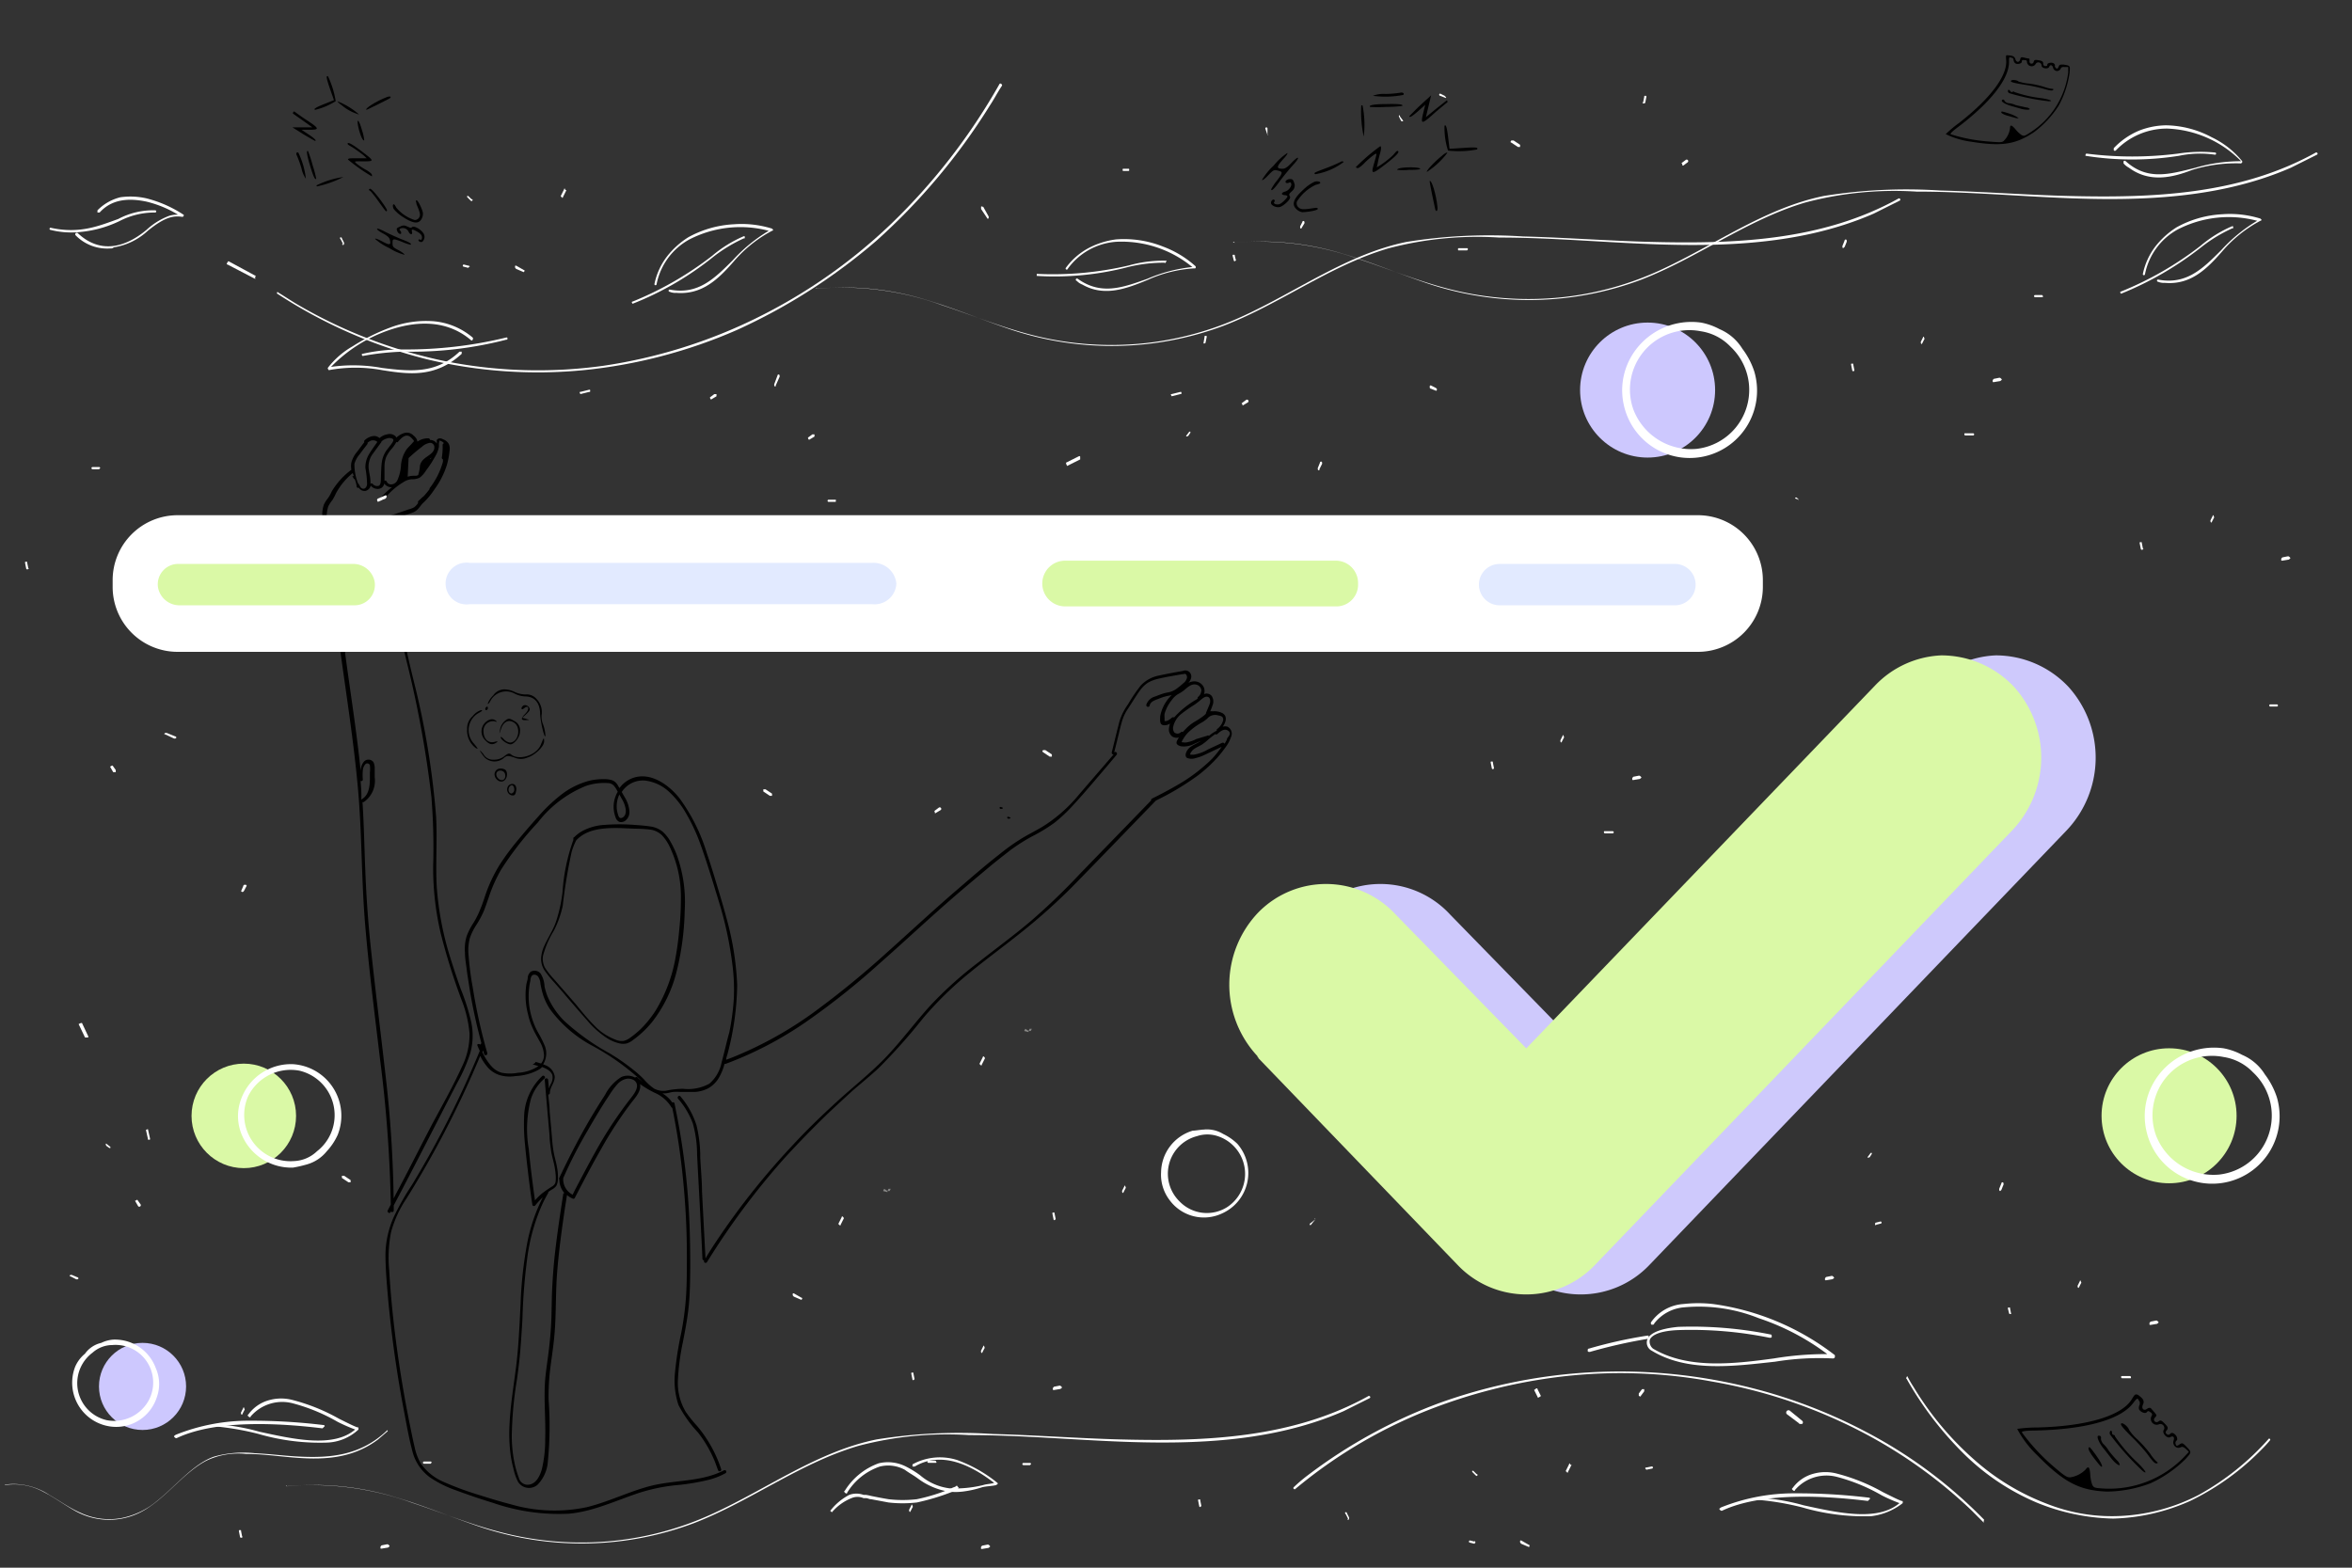 <svg id="Слой_1" data-name="Слой 1" xmlns="http://www.w3.org/2000/svg" viewBox="0 0 216 144"><rect x="0" y="0" width="216" height="144" fill="#333333" stroke="none"/><defs><style>.cls-1{fill:#fff;}.cls-2{fill:none;}.cls-3{fill:#888886;}.cls-3,.cls-4{fill-rule:evenodd;}.cls-4{fill:#848484;}.cls-5{fill:#cdc8fe;}.cls-6{fill:#daf9a6;}.cls-7{fill:#fff;stroke:#fff;stroke-miterlimit:10;stroke-width:0.75px;}.cls-8{fill:#e2eaff;}.cls-9{fill:#cec9fc;}</style></defs><g id="Слой_2" data-name="Слой 2"><path d="M16.74,50.05a.16.16,0,0,0,0,.31A.16.16,0,0,0,16.74,50.05Z" transform="translate(0.4 0.2)"/><path d="M42.87,93.66a20,20,0,0,0-.95-3c-.36-1-.69-2-1-3a28.5,28.5,0,0,1-1.21-6.39c-.12-2.14.06-4.3-.06-6.46a74.54,74.54,0,0,0-2-12.24,117.62,117.62,0,0,1-2.4-12.38c-.05-.48-.1-1-.14-1.46,0,0,0,0,0-.05,0-.32-.06-.78.2-1a2.1,2.1,0,0,1,.68-.27l.75-.26.71-.25a1.24,1.24,0,0,0,.53-.34c.16-.17.28-.35.43-.52l.09-.08h0a6.77,6.77,0,0,0,1-1.21h0a7.65,7.65,0,0,0,1.14-2.24,7.38,7.38,0,0,0,.25-1.34,1.05,1.05,0,0,0-.07-.58.92.92,0,0,0-.4-.38c-.18-.09-.41-.21-.59-.1a.22.22,0,0,0-.11.1h0a.09.09,0,0,1,0,0,.35.35,0,0,0,0,.17c0,.06,0,.11,0,.17a.69.69,0,0,0-.36-.29.86.86,0,0,0-.27-.05.09.09,0,0,0,0,0,.16.16,0,0,0-.16-.15,1.7,1.7,0,0,0-1,.31c0-.23-.2-.44-.37-.58a.84.84,0,0,0-.88-.2A1.86,1.86,0,0,0,36,40a.44.44,0,0,0-.1-.15.79.79,0,0,0-.71-.16,1.5,1.5,0,0,0-.74.35.73.73,0,0,0-.56-.19,1.44,1.44,0,0,0-.83.42.14.14,0,0,0,0,.14l-.65.87a2.53,2.53,0,0,0-.54,1,1.88,1.88,0,0,0,0,.67,0,0,0,0,0,0,0,6.84,6.84,0,0,0-1.81,2,3.29,3.29,0,0,1-.34.61,2.9,2.9,0,0,0-.38.6,3,3,0,0,0-.14,1.11s0,.06,0,.09l1.62,12c.58,4.23,1.25,8.47,1.64,12.72s.32,8.33.66,12.47S34,92.86,34.49,97a121.12,121.12,0,0,1,1,13.44l-.28.54c-.09.18.18.33.27.16l0-.08a.15.15,0,0,0,.28-.08v-.46c2-3.77,3.9-7.54,5.85-11.29a14.73,14.73,0,0,0,1.18-2.7A6,6,0,0,0,42.87,93.66ZM38.36,40.83a1.4,1.4,0,0,1,.71-.35.39.39,0,0,1,.42.35.19.19,0,0,0,0,.08c0,.51-.64.75-.95,1.05a1.09,1.09,0,0,0-.37.6,3.52,3.52,0,0,1-.15.81s0,.05,0,.06a.59.59,0,0,1-.2.07c-.27,0-.52,0-.78.09l.08-1.65a.13.13,0,0,0,0-.06A16.12,16.12,0,0,1,38.36,40.83Zm.87,1-.09.14-.07,0ZM36,40.4a.11.11,0,0,0,.14,0c.27-.33.7-.81,1.14-.47a1.67,1.67,0,0,1,.23.23s.1.09.1.15-.09.13-.12.16c-.17.21-.38.39-.54.59a3,3,0,0,0-.52,1.42,3.94,3.94,0,0,1-.34,1.44.65.65,0,0,1-.51.37.43.43,0,0,1-.46-.24.15.15,0,0,0-.21-.09c0-.12,0-.26,0-.38,0-.31,0-.62,0-.93a2.63,2.63,0,0,1,.14-.83,3.23,3.23,0,0,1,.4-.66A3.36,3.36,0,0,0,36,40.4Zm-1.37,0s0,0,0-.05a1.26,1.26,0,0,1,.56-.29.6.6,0,0,1,.49.06c.14.14-.09.39-.17.51l-.37.48a2.48,2.48,0,0,0-.48,1.19c-.06.47-.06,1-.08,1.45,0,.22,0,.57-.19.67a.51.51,0,0,1-.56-.17.14.14,0,0,0-.21,0,1.55,1.55,0,0,0,0-.22c0-.43-.14-.84-.17-1.28a2,2,0,0,1,.31-1.16Zm-2.48,2a2.41,2.41,0,0,1,.52-.92c.22-.31.45-.6.68-.9a.23.23,0,0,0,0-.11,1.7,1.7,0,0,1,.22-.15l.15-.07.09,0a.08.08,0,0,1,.06,0,.51.51,0,0,1,.25.05.34.34,0,0,1,.13.1c-.25.36-.51.71-.74,1.09a2.28,2.28,0,0,0-.35,1.32,8.68,8.68,0,0,1,.15,1.44c0,.18-.12.46-.36.44s-.29-.24-.37-.38a.13.13,0,0,0-.08-.07A4.68,4.68,0,0,1,32.15,42.36Zm.56,29.13a.14.14,0,0,0,.21-.13,4.39,4.39,0,0,1,0-.81.93.93,0,0,1,.23-.59.25.25,0,0,1,.42.09,3,3,0,0,1,0,.68c0,.85.08,2-.79,2.47C32.81,72.64,32.76,72.06,32.71,71.49ZM42,97.83c-.91,2-2,3.86-3,5.78s-2,3.93-3.06,5.9c-.06.13-.12.25-.19.37A110.79,110.79,0,0,0,35,98.51c-.47-4.16-1-8.3-1.43-12.47q-.3-3.12-.42-6.26c-.09-2.11-.12-4.2-.26-6.31a.13.13,0,0,0,.12,0,2.37,2.37,0,0,0,1-2.29c0-.25,0-.49,0-.74a1.4,1.4,0,0,0-.1-.61.56.56,0,0,0-.94,0,1.35,1.35,0,0,0-.24.65.71.71,0,0,0,0,.21c-.33-3.29-.84-6.56-1.29-9.82q-.87-6.36-1.73-12.71l-.08-.58v0a2.88,2.88,0,0,1,.12-1.27,3.47,3.47,0,0,1,.37-.57,4.3,4.3,0,0,0,.32-.6A6.12,6.12,0,0,1,32,43.25a2.64,2.64,0,0,0,.1.3.16.16,0,0,0-.15,0,.59.59,0,0,1,.15.27.17.17,0,0,0,.06-.06,3.11,3.11,0,0,1,.2.74.12.12,0,0,0,.19.09.61.61,0,0,0,.63.3.69.69,0,0,0,.48-.53.33.33,0,0,1,0,.06.82.82,0,0,0,.63.29.59.59,0,0,0,.54-.32.64.64,0,0,0,.06-.18.77.77,0,0,0,.7.34,9.46,9.46,0,0,0-1,.94c-.13.14.08.37.21.22A8.35,8.35,0,0,1,36,44.53a7.64,7.64,0,0,1,.69-.47,1.55,1.55,0,0,1,.75-.24,1.47,1.47,0,0,0,.71-.15,2.27,2.27,0,0,0,.56-.63,10.57,10.57,0,0,0,.92-1.43,2.52,2.52,0,0,0,.28-.78c0-.13,0-.24,0-.37a.13.13,0,0,0,0-.18h0l.11,0a1.08,1.08,0,0,1,.24.12.57.57,0,0,1,.11.11.17.17,0,0,0-.12.15,6.29,6.29,0,0,1-.07,1.15.15.15,0,0,0,.1.18h0c0,.07,0,.15,0,.22a7,7,0,0,1-1.23,2.44.41.41,0,0,0,0,.08,8.18,8.18,0,0,1-.53.64,2.43,2.43,0,0,0-.29.26l-.19.17A.17.17,0,0,0,38,46L38,46a1.88,1.88,0,0,1-.35.39,2.6,2.6,0,0,1-.55.21l-1.22.42c-.34.11-.71.19-.89.52a1.64,1.64,0,0,0-.15.93.13.13,0,0,0,0,.06A90.17,90.17,0,0,0,37,60.78,98.12,98.12,0,0,1,39.22,73a58.78,58.78,0,0,1,.16,6.37,26.24,26.24,0,0,0,.71,6.23,58.57,58.57,0,0,0,1.88,6,11,11,0,0,1,.75,3.13A6.69,6.69,0,0,1,42,97.83Z" transform="translate(0.4 0.2)"/><path d="M112.32,66.55a.79.79,0,0,0-.43,0c.29-.4.46-.94,0-1.23a1.61,1.61,0,0,0-.92-.18.62.62,0,0,0-.23,0,6,6,0,0,0,.24-.62.92.92,0,0,0-.1-.79.61.61,0,0,0-.72-.17.53.53,0,0,0,.06-.24.86.86,0,0,0-.3-.7,1,1,0,0,0-.81-.22,1.14,1.14,0,0,0-.38.13A.93.93,0,0,0,109,62a.55.55,0,0,0-.77-.57l0,0c-.73.13-1.46.26-2.18.42a3.07,3.07,0,0,0-1.69.92,15.11,15.11,0,0,0-1.16,1.71,6.14,6.14,0,0,0-.54.92,5.31,5.31,0,0,0-.34,1c-.21.83-.41,1.67-.62,2.5a.16.16,0,0,0,.17.2l-3.15,3.65a13.67,13.67,0,0,1-3.4,3c-.69.41-1.42.76-2.09,1.19a18.6,18.6,0,0,0-1.89,1.37c-1.29,1-2.55,2.11-3.8,3.18-2.19,1.88-4.3,3.85-6.45,5.77a82.5,82.5,0,0,1-6.57,5.39,34.81,34.81,0,0,1-7.3,4.13q-.47.2-.93.36c0-.19.09-.39.14-.59a25.78,25.78,0,0,0,.87-6.29,27.06,27.06,0,0,0-1-6.19c-.26-1-.57-2-.89-3.07s-.58-1.9-.9-2.84A16.72,16.72,0,0,0,62,73.12c-1-1.26-2.74-2.5-4.4-1.81a2.6,2.6,0,0,0-1.11.88l-.19-.32a1,1,0,0,0-.48-.4,2.24,2.24,0,0,0-.68-.1,5.5,5.5,0,0,0-1.4.14,7.16,7.16,0,0,0-2.54,1.24,14.79,14.79,0,0,0-2.12,2c-.64.71-1.28,1.45-1.89,2.19a22.24,22.24,0,0,0-1.7,2.29,13.51,13.51,0,0,0-1.25,2.6c-.16.46-.3.93-.49,1.38a8.18,8.18,0,0,1-.65,1.33,6.34,6.34,0,0,0-.64,1.24,4,4,0,0,0-.16,1.5c0,.52.09,1,.16,1.57s.15,1,.23,1.54c.16,1.06.37,2.1.6,3.13.15.7.34,1.4.52,2.11a.15.15,0,0,0,0,.24h0l0,.07c0-.07,0-.13-.07-.19s-.37-.1-.3.08.14.33.22.5a90.22,90.22,0,0,1-6.24,12.33,22.94,22.94,0,0,0-1.69,3A8.76,8.76,0,0,0,35,115c0,1.21.1,2.42.2,3.61s.24,2.48.39,3.72c.3,2.45.69,4.91,1.16,7.34.22,1.18.44,2.4.76,3.57a4.25,4.25,0,0,0,1.57,2.26,10.33,10.33,0,0,0,2.47,1.22c1.1.41,2.2.78,3.31,1.12a18.55,18.55,0,0,0,7,1c2.27-.21,4.32-1.22,6.46-1.92a16.59,16.59,0,0,1,3.29-.69,20.23,20.23,0,0,0,3.19-.53,6.6,6.6,0,0,0,1.43-.58.15.15,0,0,0-.15-.26c-1.93,1-4.18.89-6.25,1.32s-4.17,1.53-6.33,2.06a14.31,14.31,0,0,1-6.94-.25c-1.14-.29-2.27-.65-3.39-1a28.36,28.36,0,0,1-2.83-1.07,4.92,4.92,0,0,1-2.09-1.68,5.1,5.1,0,0,1-.58-1.55c-.14-.59-.26-1.18-.38-1.78-.49-2.38-.9-4.79-1.23-7.2s-.58-4.84-.72-7.26a12.13,12.13,0,0,1,.17-3.46,10.38,10.38,0,0,1,1.42-3.1,90,90,0,0,0,6.42-12.27c.12-.28.24-.55.35-.83a4.67,4.67,0,0,0,.8,1.17,2.48,2.48,0,0,0,1,.6,3.28,3.28,0,0,0,1.46.08,4.83,4.83,0,0,0,2.18-.62,2.52,2.52,0,0,0,.25-.21c.36.14.82.35.94.76a1.15,1.15,0,0,1-.16.82c-.06.12-.11.26-.16.39L49.94,99c0-.2-.33-.2-.31,0,.14,1.7.29,3.4.44,5.11,0,.42.07.83.12,1.25s.15.77.24,1.15a7,7,0,0,1,.2,1.2,2.82,2.82,0,0,1,0,.58.59.59,0,0,1-.26.45,11.3,11.3,0,0,0-1,.69,6.34,6.34,0,0,0-.64.63c-.22-1.57-.42-3.14-.57-4.72a10.84,10.84,0,0,1,.21-4.64,4.25,4.25,0,0,1,1.23-1.83c.15-.13-.06-.36-.21-.22a5.3,5.3,0,0,0-1.66,3.82,17.56,17.56,0,0,0,.09,2.51c.08.86.18,1.72.28,2.57s.24,1.94.39,2.91a.15.15,0,0,0,.25.08,7.26,7.26,0,0,1,.71-.76A15.87,15.87,0,0,0,48,114.08a37.2,37.2,0,0,0-.59,5.46c-.1,1.93-.17,3.85-.41,5.77s-.53,3.59-.61,5.41a15,15,0,0,0,.1,2.68,10.91,10.91,0,0,0,.26,1.29,4.86,4.86,0,0,0,.43,1.23,1.19,1.19,0,0,0,1.8.25,3.42,3.42,0,0,0,.94-2.21,33.08,33.08,0,0,0,.06-5.63,21.24,21.24,0,0,1,.16-2.87c.12-.95.27-1.89.36-2.85.19-1.94.11-3.9.26-5.85s.41-3.86.69-5.78c.07-.47.15-.94.22-1.41v0a2,2,0,0,0,.55.34.14.14,0,0,0,.17-.08c.78-1.5,1.56-3,2.41-4.48a36.2,36.2,0,0,1,2.78-4.26c.36-.46.94-1.09.8-1.71a9.32,9.32,0,0,0,1.33.79,3.35,3.35,0,0,1,1.54,1.32.13.13,0,0,0,.09.07,63,63,0,0,1,1,6.7,69.77,69.77,0,0,1,.34,7.08c0,1.2,0,2.4-.08,3.58a26.8,26.8,0,0,1-.47,3.47,30.22,30.22,0,0,0-.53,3.39,7.12,7.12,0,0,0,.31,3.08,11.2,11.2,0,0,0,1.8,2.53,11.24,11.24,0,0,1,1.56,2.71l.27.74a.15.15,0,0,0,.29-.09,11.76,11.76,0,0,0-1.34-2.79,10.74,10.74,0,0,0-.91-1.22,11.9,11.9,0,0,1-1-1.25,5.2,5.2,0,0,1-.72-3,21.56,21.56,0,0,1,.45-3.39c.22-1.13.44-2.27.55-3.42s.12-2.37.13-3.55c0-2.38-.06-4.74-.27-7.1a64.94,64.94,0,0,0-1-7c-.06-.29-.11-.57-.17-.86a.14.14,0,0,0-.21-.1,2.93,2.93,0,0,0-.91-.84h.23c.25,0,.5-.1.75-.13a5.17,5.17,0,0,1,.68,0c.44,0,.89,0,1.33,0a3.08,3.08,0,0,0,1.25-.35,2.79,2.79,0,0,0,.85-.79,4.93,4.93,0,0,0,.62-1.45.12.12,0,0,0,.13,0,33.31,33.31,0,0,0,7.45-3.91,67.54,67.54,0,0,0,6.64-5.29c2.15-1.89,4.24-3.85,6.39-5.73,1.24-1.09,2.51-2.14,3.78-3.21.62-.51,1.25-1,1.9-1.51a17.35,17.35,0,0,1,2-1.26,14.71,14.71,0,0,0,2-1.22,14.31,14.31,0,0,0,1.66-1.55c1.11-1.2,2.15-2.45,3.21-3.69l.84-1c.13-.16-.09-.37-.22-.22h0c.18-.7.35-1.41.52-2.11.09-.35.17-.69.28-1a4.12,4.12,0,0,1,.47-.91l.59-.92c.18-.27.35-.55.55-.81a2.86,2.86,0,0,1,.66-.64,3.26,3.26,0,0,1,.89-.36c.77-.19,1.57-.31,2.34-.45a.19.19,0,0,0,.09,0h0c.19-.11.32.15.3.32a.83.83,0,0,1-.33.51,6.47,6.47,0,0,1-.57.47,1.94,1.94,0,0,1-.62.33c-.24.06-.47.09-.71.17s-.45.16-.67.25a1.17,1.17,0,0,0-.82.72.16.16,0,1,0,.3.08c.09-.34.49-.46.78-.57a5.25,5.25,0,0,1,.63-.22c.2-.06.41-.08.61-.14-.1.09-.18.19-.28.3a3.62,3.62,0,0,0-.78,1.64c0,.28-.09.76.27.83a.89.89,0,0,0,.63-.15,2.26,2.26,0,0,0-.09.41.82.82,0,0,0,.28.77.73.73,0,0,0,.64.09.82.82,0,0,0-.11.17c-.06.11-.16.27-.11.4s.26.22.4.25a2,2,0,0,0,1.16-.2l.67-.3a1.64,1.64,0,0,1-.26.16c-.21.12-.46.23-.66.37a1.2,1.2,0,0,0-.42.5c-.08.18-.12.45.09.55a1.16,1.16,0,0,0,.78,0,4,4,0,0,0,.76-.27l1.61-.76a2.93,2.93,0,0,1-.18.26c-.22.29-.44.56-.69.83A15.45,15.45,0,0,1,107.57,72c-.71.41-1.44.79-2.18,1.16a.13.13,0,0,0-.07.16L98.84,80a59.53,59.53,0,0,1-4.58,4.41c-1.53,1.3-3.15,2.48-4.72,3.72a35.45,35.45,0,0,0-4.47,4c-1.38,1.52-2.61,3.18-4,4.66S78,99.58,76.45,101s-2.87,2.7-4.2,4.15A67.75,67.75,0,0,0,65,114.4c-.2.32-.41.64-.61,1l-.32-6.14c0-1-.11-2.07-.16-3.11a12.29,12.29,0,0,0-.35-3,7.72,7.72,0,0,0-1.47-2.64c-.12-.16-.34.06-.22.21A7.31,7.31,0,0,1,63.23,103a10.83,10.83,0,0,1,.39,2.89c.1,2,.22,4.07.32,6.1.06,1.15.12,2.29.17,3.44a.15.15,0,0,0,.16.14l0,0a.15.15,0,0,0,.26.16,68.43,68.43,0,0,1,7.08-9.51q2-2.19,4.12-4.23,1.07-1,2.16-2c.8-.69,1.61-1.35,2.39-2.07a52.3,52.3,0,0,0,4.08-4.58,32,32,0,0,1,4.29-4.19c1.55-1.27,3.17-2.45,4.73-3.7A54.53,54.53,0,0,0,98,81.33c2.61-2.66,5.18-5.34,7.76-8A24.57,24.57,0,0,0,109.65,71a13.26,13.26,0,0,0,1.74-1.6,10.92,10.92,0,0,0,.73-.92,3.35,3.35,0,0,0,.54-1A.71.71,0,0,0,112.32,66.55ZM56.71,73.19a2.49,2.49,0,0,1,.36,1,1,1,0,0,1-.07.47c-.08.14-.24.3-.41.28s-.22-.28-.26-.41a2.19,2.19,0,0,1-.09-.5,2.57,2.57,0,0,1,.24-1.25Zm.69,27.65a37.79,37.79,0,0,0-2.69,4c-.81,1.41-1.56,2.84-2.31,4.27l-.21.43a1.6,1.6,0,0,1-.87-1.41.15.15,0,0,0,0-.1q1-2.28,2.3-4.47c.42-.74.86-1.47,1.31-2.2.22-.35.45-.7.68-1.05a7.24,7.24,0,0,1,.67-.9,1.57,1.57,0,0,1,.82-.51,1,1,0,0,1,.75.14C58.5,99.56,57.73,100.41,57.4,100.84Zm.75-2.06a.14.14,0,0,0-.22,0,1.45,1.45,0,0,0-1.27-.05,4.19,4.19,0,0,0-1.5,1.65c-.49.75-.95,1.5-1.4,2.26-.9,1.54-1.72,3.12-2.5,4.73-.09.21-.2.4-.29.61a.16.16,0,0,0,0,.18h0a1.91,1.91,0,0,0,.47,1.24c-.06,0-.11,0-.12.12-.29,1.87-.57,3.74-.78,5.63-.1.94-.17,1.88-.22,2.82s-.05,1.9-.08,2.86-.11,1.89-.22,2.84-.26,1.86-.35,2.8c-.15,1.85.06,3.69,0,5.54a11.73,11.73,0,0,1-.3,2.71c-.18.67-.57,1.48-1.36,1.46a.83.83,0,0,1-.76-.63,9.74,9.74,0,0,1-.37-1.23,12.52,12.52,0,0,1-.28-2.59,35.07,35.07,0,0,1,.49-5.31c.12-.89.23-1.78.3-2.67s.14-1.89.19-2.84a53.94,53.94,0,0,1,.44-5.54,17.58,17.58,0,0,1,1.36-4.9c.17-.38.37-.75.57-1.1a.13.13,0,0,0,0-.08c.11-.08.24-.17.36-.24a1.2,1.2,0,0,0,.37-.31,1.16,1.16,0,0,0,.15-.55,4.39,4.39,0,0,0-.08-1.2c-.07-.41-.19-.8-.27-1.19a10.93,10.93,0,0,1-.17-1.28c-.07-.87-.15-1.73-.23-2.6,0-.53-.09-1.05-.13-1.58a.15.15,0,0,0,.15-.14c0-.55.49-1,.44-1.54a1.32,1.32,0,0,0-.82-1l-.24-.1a1.42,1.42,0,0,0,.17-.35,1.88,1.88,0,0,0,0-1.3,9.87,9.87,0,0,0-.63-1.26,6.5,6.5,0,0,1-.55-1.28,6.76,6.76,0,0,1-.28-2.79,5.38,5.38,0,0,1,.12-.7c0-.18.06-.48.27-.54a.44.44,0,0,1,.45.18,1.3,1.3,0,0,1,.2.62,8.23,8.23,0,0,0,.3,1.21,5.58,5.58,0,0,0,.56,1.12A11.57,11.57,0,0,0,54,95.86a22,22,0,0,1,4.53,3.23l.07.08C58.42,99,58.27,98.92,58.15,98.78Zm7.73-1.44a3.48,3.48,0,0,1-1.13,2,4.1,4.1,0,0,1-2.44.47,8.31,8.31,0,0,0-1.32.13,1.78,1.78,0,0,1-1.34-.16,5,5,0,0,1-.9-.82,9,9,0,0,0-1-.9,18.56,18.56,0,0,0-2.19-1.52,21.09,21.09,0,0,1-4.18-3,7.33,7.33,0,0,1-1.4-2,5,5,0,0,1-.37-1.13,2.44,2.44,0,0,0-.36-1.18.71.71,0,0,0-.91-.17.8.8,0,0,0-.27.5c0,.22-.09.43-.13.65A6.91,6.91,0,0,0,48.1,93a6,6,0,0,0,.43,1.26c.18.42.42.8.63,1.2a2.71,2.71,0,0,1,.4,1.27,1.22,1.22,0,0,1-.27.76l-.19-.06-.3-.09a.4.4,0,0,1-.3.21c.18.07.36.12.55.18a3.81,3.81,0,0,1-1.88.61,4.09,4.09,0,0,1-1.48,0,2,2,0,0,1-.93-.57,5,5,0,0,1-.86-1.33l.07-.15.09.33a.15.15,0,1,0,.29-.09,50.47,50.47,0,0,1-1.33-6,28.07,28.07,0,0,1-.39-3A4.43,4.43,0,0,1,42.74,86a5.19,5.19,0,0,1,.6-1.23A9.51,9.51,0,0,0,44,83.56c.18-.44.33-.89.49-1.35a13.59,13.59,0,0,1,1.13-2.53A29.75,29.75,0,0,1,49,75.34,10.59,10.59,0,0,1,53.39,72a5.06,5.06,0,0,1,1.35-.27,4.87,4.87,0,0,1,.66,0A.75.75,0,0,1,56,72a2.62,2.62,0,0,1,.33.53,2.71,2.71,0,0,0-.2,2.34.68.68,0,0,0,.34.42.63.63,0,0,0,.56-.11,1,1,0,0,0,.37-.9,2.88,2.88,0,0,0-.34-1.1c-.12-.21-.24-.41-.36-.63,0,0,0,0,0,0a1.86,1.86,0,0,1,.21-.28,2.31,2.31,0,0,1,1.93-.77,3.91,3.91,0,0,1,2.17,1,8.16,8.16,0,0,1,1.64,2.09,16.31,16.31,0,0,1,1.18,2.5c.32.86.61,1.74.89,2.62s.59,1.89.88,2.85a33.58,33.58,0,0,1,1.28,6,17.56,17.56,0,0,1,.11,3,22.49,22.49,0,0,1-.41,3.06C66.33,95.48,66.14,96.42,65.88,97.34Zm41.32-31.6a1.94,1.94,0,0,1-.29.21.5.5,0,0,1-.36.08s0-.07,0-.12v-.18a1.56,1.56,0,0,1,0-.36,3.56,3.56,0,0,1,.68-1.29,1.9,1.9,0,0,1,.52-.5,4.61,4.61,0,0,0,.57-.36c.33-.27.68-.65,1.16-.53a.61.61,0,0,1,.45.5.83.83,0,0,1-.33.65.13.13,0,0,0,0,.11,1.09,1.09,0,0,1-.17.13,8.19,8.19,0,0,0-2,1.62A.21.21,0,0,0,107.2,65.74Zm.25,1.34a.64.64,0,0,1-.1-.55,2.06,2.06,0,0,1,.71-1.13,12.54,12.54,0,0,1,1.21-.85,7.05,7.05,0,0,0,.61-.47c.17-.14.4-.34.64-.27s.25.41.19.6-.24.59-.36.88a.19.19,0,0,0,0,.07c-.07.06-.13.13-.21.19a8.22,8.22,0,0,1-.9.59,4,4,0,0,0-.78.65,3,3,0,0,0-.24.26.12.12,0,0,0-.16,0A.45.45,0,0,1,107.45,67.08Zm2,.61a2.9,2.9,0,0,1-.81.29,1,1,0,0,1-.43,0l-.08,0,0,0,0-.07.06-.11a3.55,3.55,0,0,1,.48-.67,6.13,6.13,0,0,1,1.36-1,3.53,3.53,0,0,0,.34-.24c.11-.09.2-.2.32-.28a1,1,0,0,1,.81-.09.67.67,0,0,1,.35.13.38.38,0,0,1,.06.38,1.52,1.52,0,0,1-.56.76.16.16,0,0,0,0,.12,3.47,3.47,0,0,0-.72.48.15.15,0,0,0-.19,0Zm2.85,0a4.63,4.63,0,0,1-.24.43.18.18,0,0,0-.22-.09l-1.3.61a3.85,3.85,0,0,1-1.3.48s-.29,0-.32,0,0-.18.06-.22a1.06,1.06,0,0,1,.42-.39c.18-.11.39-.2.57-.31a4,4,0,0,0,.46-.35,7.86,7.86,0,0,1,.78-.62.15.15,0,0,0,.18,0c.23-.21.63-.57,1-.31S112.37,67.48,112.26,67.69Z" transform="translate(0.4 0.2)"/><path d="M61.76,78.35a8.15,8.15,0,0,0-.54-1.16,3.52,3.52,0,0,0-.77-1,2.29,2.29,0,0,0-1.16-.48c-.47-.07-1-.11-1.45-.14a17.37,17.37,0,0,0-2.7,0,4.85,4.85,0,0,0-2.14.61,3.18,3.18,0,0,0-.65.51.13.13,0,0,0-.09.07.14.14,0,0,0,0,.06l0,0a.14.14,0,0,0,0,.12,17.48,17.48,0,0,0-1,4.81,13.74,13.74,0,0,1-.54,2.53,6.25,6.25,0,0,1-.5,1.16c-.2.4-.43.79-.61,1.19a3.2,3.2,0,0,0-.32,1.22,2,2,0,0,0,.38,1.18,11.84,11.84,0,0,0,.9,1.09c.34.39.68.77,1,1.16.65.75,1.28,1.49,1.93,2.22a8.25,8.25,0,0,0,1.84,1.65,3.54,3.54,0,0,0,1.15.49,1.42,1.42,0,0,0,.68,0,1.83,1.83,0,0,0,.55-.3,9.15,9.15,0,0,0,1.78-1.68,12.34,12.34,0,0,0,2.23-4.59,25.08,25.08,0,0,0,.75-5.6A12.75,12.75,0,0,0,61.76,78.35ZM62,85c-.08.92-.19,1.84-.36,2.75a14,14,0,0,1-1.79,4.81,9.65,9.65,0,0,1-1.48,1.83,9.41,9.41,0,0,1-.92.75,1.71,1.71,0,0,1-.56.27,1.33,1.33,0,0,1-.68-.08,5.26,5.26,0,0,1-2-1.3c-.62-.62-1.17-1.3-1.74-2l-1.94-2.23a8.05,8.05,0,0,1-.85-1.06,1.71,1.71,0,0,1-.21-1.15,8.55,8.55,0,0,1,1-2.31A9.32,9.32,0,0,0,51.28,83,47.38,47.38,0,0,1,52.11,78a6.67,6.67,0,0,1,.4-1c1-1.09,2.59-1.16,4-1.14l1.45.06A13.09,13.09,0,0,1,59.3,76a1.93,1.93,0,0,1,1.1.53,4.15,4.15,0,0,1,.68,1,10.66,10.66,0,0,1,1.05,4.85C62.13,83.26,62.09,84.11,62,85Z" transform="translate(0.4 0.2)"/></g><path class="cls-1" d="M26,136.32a25.76,25.76,0,0,1,9.9,1c2.7.8,5.3,1.9,8,2.8a29.34,29.34,0,0,0,19.4-.4c5.2-2,9.7-5.5,15.1-7.1a31.91,31.91,0,0,1,10.2-1c3.9,0,7.8.3,11.7.5,7.6.4,15.6.4,22.7-2.7l2.4-1.2c.1-.1,0-.2-.1-.2-7,3.9-15,4.2-22.8,4-3.9-.1-7.8-.4-11.7-.5a48,48,0,0,0-10.7.5c-5.4,1.1-10,4.5-15,6.8a28.79,28.79,0,0,1-9,2.5,29.3,29.3,0,0,1-10.6-.8c-2.7-.7-5.4-1.8-8.1-2.7a26.81,26.81,0,0,0-8.8-1.6,24.37,24.37,0,0,0-2.7.1c-.1-.2,0,0,.1,0Z" transform="translate(0.4 0.2)"/><path class="cls-1" d="M174.69,126.44a31.13,31.13,0,0,0,5.48,7.11,21.34,21.34,0,0,0,6.5,4.28,19.56,19.56,0,0,0,7,1.46,18.5,18.5,0,0,0,7.07-1.62,23.47,23.47,0,0,0,6.6-4.77,10.59,10.59,0,0,0,.73-.8c.06-.08,0-.16-.1-.16a24.25,24.25,0,0,1-6.44,5.17,17.36,17.36,0,0,1-7,1.93,16.2,16.2,0,0,1-7-1.13,21.51,21.51,0,0,1-6.59-4,28.39,28.39,0,0,1-5.6-6.7,11,11,0,0,1-.58-1s-.1.08-.1.24Z" transform="translate(0.4 0.2)"/><path class="cls-2" d="M-.4-.2v144h216V-.2ZM8.4,49.6c-6.4,0-6.4-10,0-10S14.8,49.6,8.4,49.6Z" transform="translate(0.4 0.2)"/><path class="cls-1" d="M167.3,117.4c-.1,0-.1,0-.1-.1s0-.1.1-.2l.5-.1c.1,0,.1,0,.2.1s0,.1-.1.2l-.6.1Z" transform="translate(0.4 0.2)"/><path class="cls-1" d="M197.1,121.5c-.1,0-.1,0-.1-.1s0-.1.1-.2l.5-.1c.1,0,.1,0,.2.1s0,.1-.1.2l-.6.1Z" transform="translate(0.4 0.2)"/><path class="cls-1" d="M209.2,51.3c-.1,0-.1,0-.1-.1s0-.1.1-.2l.5-.1c.1,0,.1,0,.2.1s0,.1-.1.2l-.6.1Z" transform="translate(0.4 0.2)"/><path class="cls-1" d="M85.47,134.17h-.6a.1.1,0,1,1,0-.2h.6a.1.1,0,0,1,.1.1C85.67,134.17,85.57,134.17,85.47,134.17Z" transform="translate(0.4 0.2)"/><path class="cls-1" d="M171.44,139.07a20.19,20.19,0,0,1-6.3-.8,25.13,25.13,0,0,0-4.1-.7.1.1,0,0,1,0-.2,19.22,19.22,0,0,1,4.2.7c3.2.7,6.8,1.5,8.8-.2a15.78,15.78,0,0,1-1.6-.7,16.81,16.81,0,0,0-4.1-1.7,3.81,3.81,0,0,0-3.9,1.2c0,.1-.1.1-.2,0s-.1-.1,0-.2a3.46,3.46,0,0,1,1.9-1.3,4.1,4.1,0,0,1,2.2,0,17.58,17.58,0,0,1,4.2,1.7c.8.4,1.4.7,1.7.8.1,0,.1,0,.1.1v.1a5.8,5.8,0,0,1-2.9,1.2Z" transform="translate(0.4 0.2)"/><path class="cls-1" d="M29.62,132.31a20.19,20.19,0,0,1-6.3-.8,25.13,25.13,0,0,0-4.1-.7.1.1,0,1,1,0-.2,19.22,19.22,0,0,1,4.2.7c3.2.7,6.8,1.5,8.8-.2a15.78,15.78,0,0,1-1.6-.7,16.81,16.81,0,0,0-4.1-1.7,3.81,3.81,0,0,0-3.9,1.2c0,.1-.1.1-.2,0s-.1-.1,0-.2a3.46,3.46,0,0,1,1.9-1.3,4.1,4.1,0,0,1,2.2,0,17.58,17.58,0,0,1,4.2,1.7c.8.4,1.4.7,1.7.8.1,0,.1,0,.1.1v.1A4.45,4.45,0,0,1,29.62,132.31Z" transform="translate(0.4 0.2)"/><path class="cls-1" d="M171.14,137.67h0c-4.1-.5-9.8-.8-13.4.9-.1,0-.1,0-.2-.1s0-.1.1-.2a18,18,0,0,1,6.9-1.3,54.42,54.42,0,0,1,6.7.4.1.1,0,0,1,.1.1Z" transform="translate(0.4 0.2)"/><path class="cls-1" d="M29.22,131h0c-4.1-.5-9.8-.8-13.4.9-.1,0-.1,0-.2-.1s0-.1.1-.2a18,18,0,0,1,6.9-1.3,54.42,54.42,0,0,1,6.7.4.1.1,0,0,1,.1.1Z" transform="translate(0.4 0.2)"/><path class="cls-1" d="M76,138.71h0c-.1-.1-.2-.1-.1-.2a5.26,5.26,0,0,1,1.7-1.4,1.93,1.93,0,0,1,1.3,0h.2a4.33,4.33,0,0,1,.5.1c.5.1,1,.2,1.6.3a11.29,11.29,0,0,0,2.6,0,17,17,0,0,0,3.2-1c.1-.1.3-.1.4-.2s.1,0,.2.1,0,.1-.1.2-.3.1-.4.2a20.74,20.74,0,0,1-3.3,1,11.29,11.29,0,0,1-2.6,0l-1.6-.3c-.2,0-.3-.1-.5-.1h-.2a1.39,1.39,0,0,0-1.1,0,4.63,4.63,0,0,0-1.8,1.3Z" transform="translate(0.4 0.2)"/><path class="cls-1" d="M88,136.81a5.65,5.65,0,0,1-1.3,0,6.45,6.45,0,0,1-2.8-1.2c-.4-.3-.8-.5-1.2-.8a3.18,3.18,0,0,0-2.3-.3,5.67,5.67,0,0,0-3,2.4c0,.1-.1.1-.2,0s-.1-.1,0-.2a6.08,6.08,0,0,1,3.1-2.5,3.66,3.66,0,0,1,2.5.3,9.13,9.13,0,0,1,1.3.8,5.14,5.14,0,0,0,2.7,1.2,10.88,10.88,0,0,0,3.1-.3c.3-.1.7-.1,1-.2-1.7-1.3-4.6-3.1-7.3-1.5h-.2v-.2a5.24,5.24,0,0,1,4.1-.4,12.8,12.8,0,0,1,3.7,2.1s.1.1,0,.1l-.1.1c-.4.1-.9.1-1.3.2a9.51,9.51,0,0,1-1.8.4Z" transform="translate(0.4 0.2)"/><path class="cls-1" d="M119.1,20.8h0c-.1,0-.1-.1-.1-.2l.2-.4a.1.1,0,0,1,.1-.1c.1,0,.1.1.1.2l-.3.5Z" transform="translate(0.4 0.2)"/><path class="cls-1" d="M190.5,118.1h0c-.1,0-.1-.1-.1-.2l.2-.4c0-.1.1-.1.1,0s.1.1,0,.2l-.2.4Z" transform="translate(0.4 0.2)"/><path class="cls-1" d="M202.7,47.8h0c-.1,0-.1-.1-.1-.2l.2-.4c0-.1.1-.1.1,0s.1.1,0,.2l-.2.4Z" transform="translate(0.4 0.2)"/><path class="cls-1" d="M150.5,9.3h0c.1,0,.2,0,.2-.1l.1-.5c0-.1,0-.1-.1-.1s-.1,0-.1.1l-.1.5C150.4,9.2,150.4,9.2,150.5,9.3Z" transform="translate(0.4 0.2)"/><path class="cls-1" d="M150.1,128h0c.1.1.2.1.2,0l.3-.4v-.2h-.2l-.3.4v.2Z" transform="translate(0.4 0.2)"/><path class="cls-1" d="M97.6,42.6h0c-.1-.2-.1-.2-.1-.3l1.2-.6c.1,0,.1,0,.1.1V42l-1.2.6Z" transform="translate(0.4 0.2)"/><path class="cls-1" d="M52.9,36h0c-.1-.2-.1-.2,0-.2l.8-.2c.1,0,.1,0,.1.1s0,.1-.1.1l-.8.2Z" transform="translate(0.4 0.2)"/><path class="cls-1" d="M113,23.8a.1.1,0,0,1-.1-.1l-.1-.4c0-.1,0-.1.1-.1s.1,0,.1.1l.1.4c.1,0,0,0-.1.1Z" transform="translate(0.4 0.2)"/><path class="cls-1" d="M184.2,120.5a.1.1,0,0,1-.1-.1l-.1-.4c0-.1,0-.1.1-.1s.1,0,.1.1l.1.5Z" transform="translate(0.4 0.2)"/><path class="cls-1" d="M196.3,50.3a.1.1,0,0,1-.1-.1l-.1-.5c0-.1,0-.1.1-.1s.1,0,.1.1l.1.5c.1,0,0,.1-.1.1Z" transform="translate(0.4 0.2)"/><path class="cls-1" d="M154.1,15h.1l.4-.3a.14.14,0,0,0-.2-.2l-.4.3c.1,0,.1.1.1.2Z" transform="translate(0.4 0.2)"/><path class="cls-1" d="M150.7,134.7l.1.1.5-.1a.1.1,0,1,0,0-.2l-.5.1c-.1,0-.1,0-.1.1Z" transform="translate(0.4 0.2)"/><path class="cls-1" d="M164.8,45.7c0,.1-.1.1,0,0l-.3-.1s-.1-.1,0-.1h.1l.2.2Z" transform="translate(0.4 0.2)"/><path class="cls-1" d="M102.8,15.5c-.1,0-.1,0-.1-.1s0-.1.1-.1h.4c.1,0,.1,0,.1.1s0,.1-.1.1Z" transform="translate(0.4 0.2)"/><path class="cls-1" d="M73.9,40.2h0a.31.31,0,0,1-.1-.2l.4-.3h.2v.2l-.5.3Z" transform="translate(0.4 0.2)"/><path class="cls-1" d="M23,25.4h0l-2.5-1.3c-.1,0-.1-.1,0-.2a.1.1,0,0,1,.1-.1L23,25.1c.1,0,.1.1,0,.2C23.1,25.4,23.1,25.4,23,25.4Z" transform="translate(0.4 0.2)"/><path class="cls-1" d="M131.5,35.7h0l-.5-.2c-.1,0-.1-.1-.1-.2a.1.1,0,0,1,.1-.1l.4.2c.2.1.2.2.1.3Z" transform="translate(0.4 0.2)"/><path class="cls-1" d="M47.7,24.8h0c.1-.1.1-.2,0-.2l-.7-.4c-.1,0-.1,0-.1.1s0,.1.1.2l.7.3Z" transform="translate(0.4 0.2)"/><path class="cls-1" d="M34.3,45.9h0c-.1-.2-.1-.2,0-.3l.7-.3c.1,0,.1,0,.1.1s0,.1-.1.2l-.7.3Z" transform="translate(0.4 0.2)"/><path class="cls-1" d="M70.8,35.3h0c-.1,0-.1-.1-.1-.2l.3-.8a.1.1,0,0,1,.1-.1c.1,0,.1.1.1.2l-.4.9C70.9,35.2,70.9,35.3,70.8,35.3Z" transform="translate(0.4 0.2)"/><path class="cls-1" d="M90.3,19.9h0l-.6-.9v-.2c0-.1.1,0,.2,0l.5.9c0,.1,0,.2-.1.2Z" transform="translate(0.4 0.2)"/><path class="cls-1" d="M31.1,22.3h0c.1,0,.1-.1.1-.2l-.2-.4a.1.1,0,0,0-.1-.1c-.1,0-.1.1,0,.2l.2.4C31,22.2,31,22.3,31.1,22.3Z" transform="translate(0.4 0.2)"/><path class="cls-1" d="M183.3,109.2h0c-.1,0-.1-.1-.1-.2l.2-.5a.1.1,0,0,1,.1-.1c.1,0,.1.1.1.2l-.2.5Z" transform="translate(0.4 0.2)"/><path class="cls-1" d="M134.3,22.8h-.7c-.1,0-.1,0-.1-.1s0-.1.1-.1h.7c.1,0,.1,0,.1.1A.1.1,0,0,1,134.3,22.8Z" transform="translate(0.4 0.2)"/><path class="cls-1" d="M195.2,126.4h-.7a.1.1,0,0,1-.1-.1c0-.1,0-.1.1-.1h.7a.1.1,0,0,1,.1.1c0,.1,0,.1-.1.1Z" transform="translate(0.4 0.2)"/><path class="cls-1" d="M138.4,12.9l.6.4h.2v-.2l-.6-.4h-.2c-.1.1-.1.2,0,.2Z" transform="translate(0.4 0.2)"/><path class="cls-1" d="M140.5,127.5l.3.6c0,.1.1.1.2,0a.1.1,0,0,0,.1-.1l-.3-.6c0-.1-.1-.1-.2,0s-.1,0-.1.1Z" transform="translate(0.4 0.2)"/><path class="cls-1" d="M64.9,36.5h0a.31.31,0,0,1-.1-.2l.4-.3h.2v.2l-.5.3Z" transform="translate(0.4 0.2)"/><path class="cls-1" d="M107.2,36.2h0c-.1-.2-.1-.2,0-.2l.8-.2c.1,0,.1,0,.1.1s0,.1-.1.1l-.8.2Z" transform="translate(0.4 0.2)"/><path class="cls-1" d="M29.8,33.8h0a.31.31,0,0,1-.1-.2,7.7,7.7,0,0,1,2.3-2,18,18,0,0,1,3.4-1.7,9.3,9.3,0,0,1,3.9-.6A6.38,6.38,0,0,1,43,30.8a.14.14,0,0,1,0,.2c0,.1-.1.1-.2,0-2.4-2-5.3-1.6-7.4-.9A13.57,13.57,0,0,0,30,33.5a14.69,14.69,0,0,1,4.7.1c2.5.3,4.9.6,7.1-1.5H42v.2c-2.4,2.2-4.8,1.9-7.3,1.5a13.42,13.42,0,0,0-4.9,0Z" transform="translate(0.4 0.2)"/><path class="cls-1" d="M32.9,32.5h0c-.1-.1-.1-.2,0-.2a16.17,16.17,0,0,1,3.8-.4,38.77,38.77,0,0,0,9.4-1.1c.1,0,.1,0,.1.1s0,.1-.1.1a34.76,34.76,0,0,1-9.4,1.1,24.41,24.41,0,0,0-3.8.4Z" transform="translate(0.4 0.2)"/><path class="cls-1" d="M61.7,26.7a1.27,1.27,0,0,1-.6-.1.1.1,0,1,1,0-.2c2.6.5,4.1-1,5.8-2.7A14.43,14.43,0,0,1,70.2,21a10.22,10.22,0,0,0-7.3.8,6,6,0,0,0-3,4.1.1.1,0,1,1-.2,0,6.2,6.2,0,0,1,1.2-2.6,7.72,7.72,0,0,1,1.9-1.7A9.67,9.67,0,0,1,67,20.4a9.37,9.37,0,0,1,3.5.4l.1.1a.1.1,0,0,1-.1.1A12,12,0,0,0,67,23.8C65.6,25.4,64.1,26.9,61.7,26.7Z" transform="translate(0.4 0.2)"/><path class="cls-1" d="M195.12,15.21a1.76,1.76,0,0,1-.5-.4v-.2a.14.14,0,0,1,.2,0c2,1.8,4,1.2,6.4.6a14.71,14.71,0,0,1,4.2-.6,10.07,10.07,0,0,0-6.8-3,6.51,6.51,0,0,0-4.7,2,.14.14,0,0,1-.2,0v-.2a6.85,6.85,0,0,1,2.3-1.6,7,7,0,0,1,2.5-.5,9.17,9.17,0,0,1,4.2,1.1,8.06,8.06,0,0,1,2.8,2.2v.1l-.1.1a13.6,13.6,0,0,0-4.5.6c-1.8.7-3.9,1.2-5.8-.2Z" transform="translate(0.4 0.2)"/><path class="cls-1" d="M57.7,27.7h0c-.1-.1-.1-.2,0-.2A30.57,30.57,0,0,0,65,23.3a11.44,11.44,0,0,1,2.9-1.8c.1,0,.1,0,.1.1s0,.1-.1.1a13.76,13.76,0,0,0-2.8,1.7,28.31,28.31,0,0,1-7.4,4.3Z" transform="translate(0.4 0.2)"/><path class="cls-1" d="M191.12,14.11h0c0-.2.1-.2.1-.2a33.47,33.47,0,0,0,8.4,0,13.57,13.57,0,0,1,3.4-.1.1.1,0,1,1,0,.2,9.42,9.42,0,0,0-3.3.1,27.43,27.43,0,0,1-8.6,0Z" transform="translate(0.4 0.2)"/><path class="cls-1" d="M9.75,22.62a4.05,4.05,0,0,1-3.2-1.2.14.14,0,0,1,.2-.2c1.8,1.7,4,1.6,6.3-.3a6.31,6.31,0,0,1,2.1-1.3,2.49,2.49,0,0,1,.8-.1,10.11,10.11,0,0,0-2.9-1.2c-1.9-.4-3.3-.1-4.3,1h-.2v-.2a4.45,4.45,0,0,1,2.1-1.2,6.63,6.63,0,0,1,2.4.1,11.18,11.18,0,0,1,3.4,1.5s.1.1,0,.1a.1.1,0,0,1-.1.1c-.7-.1-1.5-.1-3.2,1.3a5.92,5.92,0,0,1-3.1,1.5A.37.37,0,0,1,9.75,22.62Z" transform="translate(0.4 0.2)"/><path class="cls-1" d="M6.85,21.12a7.82,7.82,0,0,1-2.6-.2.1.1,0,0,1,0-.2c2.7.6,4.5-.2,6.2-.8a6.81,6.81,0,0,1,3.4-.8.1.1,0,1,1,0,.2,7,7,0,0,0-3.3.8A10.62,10.62,0,0,1,6.85,21.12Z" transform="translate(0.4 0.2)"/><path class="cls-1" d="M113,22.1a25.76,25.76,0,0,1,9.9,1c2.7.8,5.3,1.9,8,2.8a29.34,29.34,0,0,0,19.4-.4c5.2-2,9.7-5.5,15.1-7.1a31.91,31.91,0,0,1,10.2-1c3.9,0,7.8.3,11.7.5,7.6.4,15.6.4,22.7-2.7l2.4-1.2c.1-.1,0-.2-.1-.2-7,3.9-15,4.2-22.8,4-3.9-.1-7.8-.4-11.7-.5a48,48,0,0,0-10.7.5c-5.4,1.1-10,4.5-15,6.8a28.79,28.79,0,0,1-9,2.5,29.3,29.3,0,0,1-10.6-.8c-2.7-.7-5.4-1.8-8.1-2.7a26.81,26.81,0,0,0-8.8-1.6,21.75,21.75,0,0,0-2.6.1c-.2-.2-.2,0,0,0Z" transform="translate(0.4 0.2)"/><path class="cls-1" d="M25.1,26.8a45.06,45.06,0,0,0,13.7,6,43.63,43.63,0,0,0,14.4,1,46.67,46.67,0,0,0,14.1-3.7,53.43,53.43,0,0,0,12.8-8.2A57.07,57.07,0,0,0,90.5,9.5c.4-.6.7-1.2,1.1-1.8.1-.1-.1-.3-.2-.2a56.24,56.24,0,0,1-10,12.9,49.4,49.4,0,0,1-12.5,8.7A47.57,47.57,0,0,1,55,33.4,43.55,43.55,0,0,1,40.6,33a44.8,44.8,0,0,1-13.8-5.3c-.5-.3-1.1-.7-1.6-1-.2-.2-.2.1-.1.1Z" transform="translate(0.4 0.2)"/><path class="cls-1" d="M164.9,130.6c-.1,0-.1-.1,0,0l-1.2-.9a.21.21,0,0,1,.3-.3l1.1.9a.19.19,0,0,1,0,.3Z" transform="translate(0.4 0.2)"/><path class="cls-1" d="M157,108.6h0c-.2,0-.3-.1-.2-.2l.3-.7c0-.1.2-.1.3-.1s.2.1.1.2l-.3.7c-.1,0-.1.1-.2.1Z" transform="translate(0.4 0.2)"/><path class="cls-1" d="M156.91,119.58a12.15,12.15,0,0,0-2.7,0,3.93,3.93,0,0,0-3,1.7c0,.1,0,.2.1.2s.2,0,.2-.1a3.85,3.85,0,0,1,2.8-1.5,14.75,14.75,0,0,1,6.8,1,22.07,22.07,0,0,1,6.3,3.3,29.32,29.32,0,0,0-4.9.4c-3.7.5-7.9,1-11.1-.9a.83.83,0,0,1-.3-.8c.1-.3.6-.8,2.5-.9a36.11,36.11,0,0,1,8.5.7c.1,0,.2,0,.2-.1s0-.2-.1-.2a36.46,36.46,0,0,0-8.5-.7c-2,.2-2.6.7-2.8,1.1a.84.84,0,0,0,.4,1.1c3.3,2,7.6,1.4,11.3,1a25.24,25.24,0,0,1,5.3-.3c.1,0,.1,0,.2-.1v-.2A23.48,23.48,0,0,0,156.91,119.58Z" transform="translate(0.4 0.2)"/><path class="cls-1" d="M150.91,122.48h0a42.32,42.32,0,0,0-5.4,1.2c-.1,0-.1.1-.1.2s.1.1.2.1a48,48,0,0,1,5.3-1.2c.1,0,.1-.1.1-.2s0-.1-.1-.1Z" transform="translate(0.4 0.2)"/><polygon class="cls-3" points="81.1 109.4 81.2 109.2 81.5 109.4 81.5 109.5 81.1 109.4"/><polygon class="cls-4" points="81.5 109.4 81.6 109.2 81.8 109.2 81.7 109.4 81.5 109.4"/><circle class="cls-5" cx="13.09" cy="127.35" r="4"/><path class="cls-1" d="M109.13,103.66a4.05,4.05,0,0,0-2.9,3.8,3.85,3.85,0,0,0,.8,2.6,3.91,3.91,0,0,0,4.8,1.2,4.07,4.07,0,0,0,1.4-6.4,4.85,4.85,0,0,0-1.3-.9,2.83,2.83,0,0,0-1.8-.4c-.2,0-.8.1-1,.1Zm2.3.5a3.65,3.65,0,0,1,.9,6.5,3.48,3.48,0,0,1-4.4-.5,3.56,3.56,0,0,1,1.6-6A3,3,0,0,1,111.43,104.16Z" transform="translate(0.4 0.2)"/><path class="cls-1" d="M10,122.85a4,4,0,0,1,3.9,2.6,3.61,3.61,0,0,1,.1,2.7,3.92,3.92,0,0,1-4.1,2.7,4.06,4.06,0,0,1-3.4-5.5,3.15,3.15,0,0,1,.9-1.2,2.52,2.52,0,0,1,1.5-1A3,3,0,0,1,10,122.85Zm-1.9,1.2a3.49,3.49,0,0,0,1.3,6.2,3.62,3.62,0,0,0,3.9-1.9,3.46,3.46,0,0,0-3.4-5,2.74,2.74,0,0,0-1.8.7Z" transform="translate(0.4 0.2)"/><path class="cls-1" d="M43,18.2h0c-.1.1-.1.1-.2,0l-.3-.3v-.1h.1l.3.3C43,18.1,43,18.1,43,18.2Z" transform="translate(0.4 0.2)"/><path class="cls-1" d="M171.1,106.1h0c.1.1.1,0,.2,0l.2-.3v-.1h-.1l-.3.4Z" transform="translate(0.4 0.2)"/><path class="cls-1" d="M42.7,24.3l-.1.1-.4-.1a.1.1,0,0,1,0-.2l.4.1c.1,0,.2.1.1.1Z" transform="translate(0.4 0.2)"/><path class="cls-1" d="M171.8,112.3s.1.1.1,0l.4-.1a.1.1,0,1,0,0-.2l-.4.1c-.1,0-.1.1-.1.2Z" transform="translate(0.4 0.2)"/><path class="cls-1" d="M51.6,17.3l-.3.6c0,.1-.1.1-.1,0a.1.1,0,0,1-.1-.1l.3-.6c0-.1.1-.1.1,0S51.6,17.2,51.6,17.3Z" transform="translate(0.4 0.2)"/><circle class="cls-6" cx="199.2" cy="102.49" r="6.2"/><path class="cls-1" d="M203.8,96.09a6.39,6.39,0,0,0-6.5,3.3,6.16,6.16,0,0,0-.6,4.2,6.19,6.19,0,1,0,12-3,7.12,7.12,0,0,0-1.1-2.1,4.54,4.54,0,0,0-2.1-1.8,5.8,5.8,0,0,0-1.7-.6Zm2.7,2.2a5.45,5.45,0,0,1-3.1,9.4,5.66,5.66,0,0,1-5.8-3.6,5.46,5.46,0,0,1,6.2-7.2A4.73,4.73,0,0,1,206.5,98.29Z" transform="translate(0.4 0.2)"/><path d="M91.7,74c0,.1-.1.1-.2.1a.1.1,0,0,1-.1-.1q0-.15.3,0Z" transform="translate(0.4 0.2)"/><path d="M92.4,74.9c0,.1-.1.1-.2.1a.1.1,0,0,1-.1-.1q0-.15.3,0Z" transform="translate(0.4 0.2)"/><path class="cls-1" d="M.06,136.21a5.56,5.56,0,0,1,3.5.61c.95.48,1.87,1.15,2.83,1.7a6.37,6.37,0,0,0,6.85-.25c1.84-1.21,3.43-3.34,5.34-4.31a6.78,6.78,0,0,1,3.6-.61c1.38,0,2.76.19,4.14.31,2.68.24,5.51.24,8-1.64l.85-.73a.07.07,0,0,0,0-.12c-2.47,2.37-5.3,2.55-8,2.43-1.38-.06-2.76-.25-4.14-.31a9.91,9.91,0,0,0-3.78.31c-1.91.67-3.53,2.73-5.3,4.13a7.26,7.26,0,0,1-3.18,1.51A6.22,6.22,0,0,1,7,138.76c-1-.43-1.91-1.09-2.86-1.64a6.09,6.09,0,0,0-3.11-1,5.16,5.16,0,0,0-1,.06c0-.12,0,0,0,0Z" transform="translate(0.4 0.2)"/><path class="cls-1" d="M110.12,31.35h0c.1,0,.2,0,.2-.1l.1-.5c0-.1,0-.1-.1-.1s-.1,0-.1.1l-.1.6Z" transform="translate(0.4 0.2)"/><path class="cls-1" d="M113.72,37.05h0l.5-.3a.14.14,0,1,0-.2-.2l-.4.3a.31.31,0,0,1,.1.2Z" transform="translate(0.4 0.2)"/><path class="cls-1" d="M95.4,68.9l.6.4h.2v-.2l-.6-.4h-.2c-.1.1-.1.1,0,.2Z" transform="translate(0.4 0.2)"/><path class="cls-7" d="M82.9,68.6" transform="translate(0.4 0.2)"/><path class="cls-7" d="M83.07,68.6" transform="translate(0.4 0.2)"/><path class="cls-7" d="M88.23,59.3H15.92a5.59,5.59,0,0,1-5.6-5.6v-.6a5.59,5.59,0,0,1,5.6-5.6h139.6a5.59,5.59,0,0,1,5.6,5.6v.6a5.59,5.59,0,0,1-5.6,5.6H88.23" transform="translate(0.4 0.2)"/><path class="cls-6" d="M32.12,55.4h-16a2,2,0,0,1-2-1.6A1.87,1.87,0,0,1,16,51.6H32a2,2,0,0,1,2,1.6A1.87,1.87,0,0,1,32.12,55.4Z" transform="translate(0.4 0.2)"/><path class="cls-8" d="M153.42,55.4h-16.1a1.9,1.9,0,0,1,0-3.8h16.1a1.9,1.9,0,1,1,0,3.8Z" transform="translate(0.4 0.2)"/><path class="cls-8" d="M79.72,55.3h-37a1.92,1.92,0,1,1,0-3.8h37a2.11,2.11,0,0,1,2.2,1.9A2,2,0,0,1,79.72,55.3Z" transform="translate(0.4 0.2)"/><path class="cls-6" d="M122.22,55.5H97.42a2.1,2.1,0,0,1,0-4.2h24.8a2.05,2.05,0,0,1,2.1,2.1A2,2,0,0,1,122.22,55.5Z" transform="translate(0.4 0.2)"/><path class="cls-1" d="M73.2,119.2h0c.1-.1.1-.2,0-.2l-.7-.4c-.1,0-.1,0-.1.1s0,.1.1.2l.7.3Z" transform="translate(0.4 0.2)"/><path class="cls-1" d="M77.1,111.7l-.3.6c0,.1-.1.1-.1,0a.1.1,0,0,1-.1-.1l.3-.6c0-.1.1-.1.2.1Z" transform="translate(0.4 0.2)"/><path class="cls-1" d="M140,141.9c.1,0,.1-.1,0,0,.1-.1.1-.2,0-.2l-.7-.4c-.1,0-.1,0-.1.1s0,.1.1.2l.7.3Z" transform="translate(0.4 0.2)"/><path class="cls-1" d="M123.4,139.4h0c.1,0,.1-.1.1-.2l-.2-.4a.1.1,0,0,0-.1-.1c-.1,0-.1.1,0,.2l.2.4C123.3,139.4,123.4,139.4,123.4,139.4Z" transform="translate(0.4 0.2)"/><path class="cls-1" d="M135.3,135.3h0c-.1.1-.1.1-.2,0l-.3-.3v-.1h.1l.3.3A.1.1,0,0,1,135.3,135.3Z" transform="translate(0.4 0.2)"/><path class="cls-1" d="M135.1,141.5l-.1.1-.4-.1a.1.1,0,0,1,0-.2l.4.1c0-.1.1,0,.1.1Z" transform="translate(0.4 0.2)"/><path class="cls-1" d="M143.9,134.4l-.3.6c0,.1-.1.1-.1,0a.1.1,0,0,1-.1-.1l.3-.6c0-.1.1-.1.1,0S144,134.3,143.9,134.4Z" transform="translate(0.4 0.2)"/><path class="cls-1" d="M116,12.2h0c.1,0,.1-.1,0,0v-.6a.1.1,0,0,0-.2,0l.2.6Z" transform="translate(0.4 0.2)"/><path class="cls-1" d="M128.47,10.9h0a.14.14,0,0,1-.2,0l-.2-.4v-.1c.1,0,.1,0,.1.1l.3.4Z" transform="translate(0.4 0.2)"/><path class="cls-1" d="M132.37,8.8h0l-.5-.2a.1.1,0,0,1,0-.2l.4.2c.1.1.2.2.1.2Z" transform="translate(0.4 0.2)"/><path class="cls-1" d="M120.4,111.8l-.4.5s-.1.1-.1,0-.1-.1,0-.1l.5-.4c-.1-.1,0-.2,0,0Z" transform="translate(0.4 0.2)"/><path class="cls-1" d="M85.5,74.5h0l.5-.3a.14.14,0,1,0-.2-.2l-.4.3c.1.1,0,.2.1.2Z" transform="translate(0.4 0.2)"/><path class="cls-1" d="M120.72,43h0c-.1,0-.1-.1-.1-.2l.2-.5a.1.1,0,0,1,.1-.1c.1,0,.1.1.1.2l-.3.6C120.82,42.85,120.82,43,120.72,43Z" transform="translate(0.4 0.2)"/><path class="cls-1" d="M69.7,72.5l.6.4h.2v-.2l-.6-.4h-.2v.2Z" transform="translate(0.4 0.2)"/><path class="cls-1" d="M108.52,39.85h0c.1.1.1,0,.2,0l.2-.3v-.1h-.1l-.3.4Z" transform="translate(0.4 0.2)"/><path class="cls-1" d="M130.4,94.3h0c-.1,0-.1-.1-.1-.2l.2-.5a.1.1,0,0,1,.1-.1c.1,0,.1.1.1.2l-.2.5C130.5,94.3,130.5,94.3,130.4,94.3Z" transform="translate(0.4 0.2)"/><path class="cls-1" d="M31,108l.6.4h.2v-.2l-.6-.4H31v.2Z" transform="translate(0.4 0.2)"/><path class="cls-1" d="M118.2,91.3h0c.1.1.1,0,.2,0l.2-.3v-.1h-.1l-.3.4Z" transform="translate(0.4 0.2)"/><path class="cls-1" d="M198.39,25.78a1.27,1.27,0,0,1-.6-.1.1.1,0,1,1,0-.2c2.6.5,4.1-1,5.8-2.7a14.43,14.43,0,0,1,3.3-2.7,10.22,10.22,0,0,0-7.3.8,6,6,0,0,0-3,4.1.1.1,0,0,1-.2,0,6.2,6.2,0,0,1,1.2-2.6,7.72,7.72,0,0,1,1.9-1.7,9.67,9.67,0,0,1,4.2-1.2,9.37,9.37,0,0,1,3.5.4l.1.1a.1.1,0,0,1-.1.1,12,12,0,0,0-3.5,2.8C202.29,24.48,200.79,26,198.39,25.78Z" transform="translate(0.4 0.2)"/><path class="cls-1" d="M194.39,26.78h0c-.1-.1-.1-.2,0-.2a30.57,30.57,0,0,0,7.3-4.2,11.44,11.44,0,0,1,2.9-1.8c.1,0,.1,0,.1.1s0,.1-.1.1a13.76,13.76,0,0,0-2.8,1.7,30.07,30.07,0,0,1-7.4,4.3Z" transform="translate(0.4 0.2)"/><path class="cls-9" d="M182.87,60a8.93,8.93,0,0,0-6.1,2.8l-32,33.3-12-12.3a8.7,8.7,0,0,0-12.6-.2,9.61,9.61,0,0,0-.1,13.2c0,.1.1.1.1.2l18.3,19a8.7,8.7,0,0,0,12.6,0h0l38.3-39.9a9.71,9.71,0,0,0,.2-13.2,9.17,9.17,0,0,0-6.7-2.9Z" transform="translate(0.4 0.2)"/><path class="cls-6" d="M177.87,60a8.93,8.93,0,0,0-6.1,2.8l-32,33.3-12-12.3a8.7,8.7,0,0,0-12.6-.2,9.61,9.61,0,0,0-.1,13.2c0,.1.1.1.1.2l18.3,19a8.7,8.7,0,0,0,12.6,0h0l38.3-39.9a9.71,9.71,0,0,0,.2-13.2,9.17,9.17,0,0,0-6.7-2.9Z" transform="translate(0.4 0.2)"/><path class="cls-1" d="M181.82,139.4a43,43,0,0,0-10.9-8.1,47.42,47.42,0,0,0-12.6-4.5,48.92,48.92,0,0,0-26.6,1.9,46.89,46.89,0,0,0-12,6.6,15,15,0,0,0-1.3,1.1c-.1.1,0,.2.1.2a44.68,44.68,0,0,1,11.8-7.1,49.41,49.41,0,0,1,13.1-3.3,46.25,46.25,0,0,1,13.4.5,47.17,47.17,0,0,1,12.7,4.1,44.18,44.18,0,0,1,11.1,7.7l1.2,1.2c-.1-.1,0-.3,0-.3Z" transform="translate(0.4 0.2)"/><path class="cls-1" d="M182.7,34.9c-.1,0-.1,0-.1-.1s0-.1.1-.2l.5-.1c.1,0,.1,0,.2.1s0,.1-.1.2l-.6.1Z" transform="translate(0.4 0.2)"/><path class="cls-1" d="M187.1,27.1h-.6a.1.1,0,1,1,0-.2h.6a.1.1,0,0,1,.1.1C187.3,27,187.2,27.1,187.1,27.1Z" transform="translate(0.4 0.2)"/><path class="cls-1" d="M176.1,31.4h0c-.1,0-.1-.1-.1-.2l.2-.4c0-.1.1-.1.1,0s.1.1,0,.2l-.2.4Z" transform="translate(0.4 0.2)"/><path class="cls-1" d="M169.8,33.9a.1.1,0,0,1-.1-.1l-.1-.5c0-.1,0-.1.1-.1s.1,0,.1.1l.1.5a.1.1,0,0,1-.1.1Z" transform="translate(0.4 0.2)"/><path class="cls-1" d="M168.9,22.6h0c-.1,0-.1-.1-.1-.2l.2-.5a.1.1,0,0,1,.1-.1c.1,0,.1.1.1.2l-.2.5A.1.1,0,0,0,168.9,22.6Z" transform="translate(0.4 0.2)"/><path class="cls-1" d="M180.8,39.8h-.7a.1.1,0,0,1-.1-.1c0-.1,0-.1.1-.1h.7a.1.1,0,1,1,0,.2Z" transform="translate(0.4 0.2)"/><circle class="cls-5" cx="151.31" cy="35.83" r="6.2"/><path class="cls-1" d="M155.81,29.43a6.39,6.39,0,0,0-6.5,3.3,6.16,6.16,0,0,0-.6,4.2,6.19,6.19,0,1,0,12-3,7.12,7.12,0,0,0-1.1-2.1,4.54,4.54,0,0,0-2.1-1.8,5.8,5.8,0,0,0-1.7-.6Zm2.7,2.2a5.45,5.45,0,0,1-3.1,9.4,5.66,5.66,0,0,1-5.8-3.6,5.46,5.46,0,0,1,6.2-7.2A4.73,4.73,0,0,1,158.51,31.63Z" transform="translate(0.4 0.2)"/><circle class="cls-6" cx="22.39" cy="102.5" r="4.8"/><path class="cls-1" d="M26.51,107.05a4.93,4.93,0,0,1-4.7-3,4.42,4.42,0,0,1-.1-3.2,4.87,4.87,0,0,1,4.8-3.3,4.75,4.75,0,0,1,4.1,6.5,5.56,5.56,0,0,1-1,1.5,3.6,3.6,0,0,1-1.8,1.2A11.15,11.15,0,0,1,26.51,107.05Zm2.2-1.5a4.2,4.2,0,0,0-1.6-7.4,4.36,4.36,0,0,0-4.7,2.3,4.25,4.25,0,0,0,4.2,6,3.24,3.24,0,0,0,2.1-.9Z" transform="translate(0.4 0.2)"/><path class="cls-1" d="M89.79,142.08c-.1,0-.1,0-.1-.1s0-.1.1-.2l.5-.1c.1,0,.1,0,.2.1s0,.1-.1.2l-.6.1Z" transform="translate(0.4 0.2)"/><path class="cls-1" d="M94.19,134.38h-.6a.1.1,0,1,1,0-.2h.6a.1.1,0,0,1,.1.1Z" transform="translate(0.4 0.2)"/><path class="cls-1" d="M83.19,138.68h0c-.1,0-.1-.1-.1-.2l.2-.4c0-.1.1-.1.1,0s.1.1,0,.2l-.2.4Z" transform="translate(0.4 0.2)"/><path class="cls-1" d="M109.83,138.23a.1.1,0,0,1-.1-.1l-.1-.5c0-.1,0-.1.1-.1s.1,0,.1.1l.1.5-.1.1Z" transform="translate(0.4 0.2)"/><path class="cls-1" d="M99,25.94a1.35,1.35,0,0,1-.51-.34.11.11,0,1,1,.09-.19c2.15,1.54,4.14.8,6.39,0a14.06,14.06,0,0,1,4.13-1.08,10.21,10.21,0,0,0-7-2.32,6,6,0,0,0-4.44,2.48.1.1,0,1,1-.18-.08,6.22,6.22,0,0,1,2.18-1.87,7.55,7.55,0,0,1,2.43-.75,9.68,9.68,0,0,1,4.32.66,9.29,9.29,0,0,1,3,1.82l0,.13a.1.1,0,0,1-.13.05A12.07,12.07,0,0,0,105,25.51C103,26.34,101,27.08,99,25.94Z" transform="translate(0.4 0.2)"/><path class="cls-1" d="M94.81,25.14h0c0-.14,0-.23.09-.18a30.61,30.61,0,0,0,8.38-.78,11.42,11.42,0,0,1,3.39-.43c.09,0,.09,0,0,.13s0,.09-.14.05a13.68,13.68,0,0,0-3.25.38,26.85,26.85,0,0,1-8.52.83Z" transform="translate(0.4 0.2)"/><path class="cls-1" d="M76.3,45.9h-.6a.1.1,0,1,1,0-.2h.6c.1,0,.1.1,0,.2C76.4,45.8,76.4,45.9,76.3,45.9Z" transform="translate(0.4 0.2)"/><path class="cls-1" d="M96.39,127.48c-.1,0-.1,0-.1-.1s0-.1.1-.2l.5-.1c.1,0,.1,0,.2.1s0,.1-.1.2l-.6.1Z" transform="translate(0.4 0.2)"/><path class="cls-1" d="M208.7,64.7h-.6a.1.1,0,1,1,0-.2h.6a.1.1,0,1,1,0,.2Z" transform="translate(0.4 0.2)"/><path class="cls-1" d="M89.79,124.08h0c-.1,0-.1-.1-.1-.2l.2-.4c0-.1.1-.1.1,0s.1.1,0,.2l-.2.4Z" transform="translate(0.4 0.2)"/><path class="cls-1" d="M83.49,126.58a.1.1,0,0,1-.1-.1l-.1-.5c0-.1,0-.1.1-.1s.1,0,.1.1l.1.5-.1.1Z" transform="translate(0.4 0.2)"/><path class="cls-1" d="M8.7,42.9H8.1a.1.1,0,1,1,0-.2h.6a.1.1,0,0,1,.1.1Z" transform="translate(0.4 0.2)"/><path class="cls-1" d="M2.1,52.1A.1.1,0,0,1,2,52l-.1-.5c0-.1,0-.1.1-.1s.1,0,.1.1l.1.5c.1,0,0,.1-.1.1Z" transform="translate(0.4 0.2)"/><path class="cls-1" d="M34.64,142.05c-.1,0-.1,0-.1-.1s0-.1.1-.2l.5-.1c.1,0,.1,0,.2.1s0,.1-.1.2l-.6.1Z" transform="translate(0.4 0.2)"/><path class="cls-1" d="M39.14,134.25h-.6a.1.1,0,0,1,0-.2h.6a.1.1,0,0,1,.1.1Z" transform="translate(0.4 0.2)"/><path class="cls-1" d="M21.83,129.75h0c-.1,0-.1-.1-.1-.2l.2-.4c0-.1.1-.1.1,0s.1.1,0,.2l-.2.4Z" transform="translate(0.4 0.2)"/><path class="cls-1" d="M21.74,141.05a.1.1,0,0,1-.1-.1l-.1-.5c0-.1,0-.1.1-.1s.1,0,.1.1l.1.5c.1,0,0,.1-.1.1Z" transform="translate(0.4 0.2)"/><path class="cls-1" d="M74.68,26.32a25.76,25.76,0,0,1,9.9,1c2.7.8,5.3,1.9,8,2.8a29.34,29.34,0,0,0,19.4-.4c5.2-2,9.7-5.5,15.1-7.1a31.91,31.91,0,0,1,10.2-1c3.9,0,7.8.3,11.7.5,7.6.4,15.6.4,22.7-2.7l2.4-1.2c.1-.1,0-.2-.1-.2-7,3.9-15,4.2-22.8,4-3.9-.1-7.8-.4-11.7-.5a48,48,0,0,0-10.7.5c-5.4,1.1-10,4.5-15,6.8a28.79,28.79,0,0,1-9,2.5,29.3,29.3,0,0,1-10.6-.8c-2.7-.7-5.4-1.8-8.1-2.7a26.81,26.81,0,0,0-8.8-1.6,24.37,24.37,0,0,0-2.7.1c-.1-.2,0,0,.1,0Z" transform="translate(0.4 0.2)"/><path d="M132.49,9l-1,.79-.94.77.24-1,.24-1-1,.91c-.53.51-1,1-1,1,0,.18.28,0,.84-.49l.62-.56-.17.7c-.29,1.17-.2,1.17,1.18-.08l.91-.76c.11-.05.16-.14.1-.2A.26.26,0,0,0,132.49,9Z" transform="translate(0.4 0.2)"/><path d="M133.94,13.39l-1.22.08-.12-1c-.12-1-.22-1.28-.34-1.11a6.82,6.82,0,0,0,.32,2.27,8.79,8.79,0,0,0,2.66-.1C135.4,13.33,135.13,13.31,133.94,13.39Z" transform="translate(0.4 0.2)"/><path d="M128.17,8.32a9.71,9.71,0,0,1-1.36.11,2.62,2.62,0,0,0-1.13.17,8.54,8.54,0,0,0,2.79-.08C128.61,8.38,128.42,8.25,128.17,8.32Z" transform="translate(0.4 0.2)"/><path d="M126.89,9.36c-1.18,0-1.62.12-1.47.26a11.29,11.29,0,0,0,1.48,0,11.09,11.09,0,0,0,1.47-.09C128.52,9.39,128.07,9.33,126.89,9.36Z" transform="translate(0.4 0.2)"/><path d="M132,14.13c-.74.6-1.44,1.38-1.36,1.46a7.35,7.35,0,0,0,1.88-1.75C132.5,13.77,132.26,13.89,132,14.13Z" transform="translate(0.4 0.2)"/><path d="M124.61,9.5a11.13,11.13,0,0,0,.23,2.85,8.86,8.86,0,0,0-.11-2.86S124.63,9.45,124.61,9.5Z" transform="translate(0.4 0.2)"/><path d="M129.24,15.17c-.74,0-1.32.07-1.33.23a5,5,0,0,0,1.1,0C130.23,15.43,130.42,15.21,129.24,15.17Z" transform="translate(0.4 0.2)"/><path d="M127.36,14.21a9.16,9.16,0,0,1-1,.77l-.32.19.08-.35a8.87,8.87,0,0,1,.24-1c.09-.33.1-.58,0-.59a17.45,17.45,0,0,0-2.25,1.93s.07.06.16.08.38-.19.65-.48a8.12,8.12,0,0,1,.83-.72c.33-.22.32-.21.08.63-.36,1.22-.31,1.23,1.16.1.8-.63,1.16-1,1-1.09S127.72,13.91,127.36,14.21Z" transform="translate(0.4 0.2)"/><path d="M130.89,16.44s.08.51.2,1.09.26,1.2.29,1.37c.07.44.28.34.23-.11C131.49,17.65,131.07,16.26,130.89,16.44Z" transform="translate(0.4 0.2)"/><path d="M122.68,14.69a12.89,12.89,0,0,1-1.29.55c-1.16.44-1.16.44-1,.56A5.9,5.9,0,0,0,123,14.68C122.94,14.6,122.81,14.6,122.68,14.69Z" transform="translate(0.4 0.2)"/><path d="M118.2,14.77c-.38.4-.59.53-.81.53-.58,0-.57-.17,0-.82.35-.37.51-.61.42-.62A5.79,5.79,0,0,0,116.58,15a6,6,0,0,0-1.08,1.32c0,.09.23-.06.56-.41.5-.52.55-.54.94-.43s.48.14-.2,1a5,5,0,0,0-.46.7c0,.23.27,0,.83-.79.35-.46.88-1.11,1.17-1.42s.51-.62.46-.67S118.48,14.47,118.2,14.77Z" transform="translate(0.4 0.2)"/><path d="M120.31,16.5a3.8,3.8,0,0,0-1,.71c-.91.82-1.12,1.36-.66,1.79a1,1,0,0,0,.54.29c.45,0,1.43-.16,1.43-.3s-.18-.1-.4-.07c-.94.15-1.15.13-1.37-.07a.51.51,0,0,1-.15-.53,4.09,4.09,0,0,1,1.75-1.55c.4-.09.47-.15.34-.27A.74.74,0,0,0,120.31,16.5Z" transform="translate(0.4 0.2)"/><path d="M118.05,16.25c-.25,0-.48.21-.36.33a.29.29,0,0,0,.28,0c.16-.07.2,0,.22.15s-.19.56-.58.67-.36.31,0,.33c.13,0,.23.06.23.13s-.52.67-.81.71-.53-.09-.4-.23a.12.12,0,0,0,0-.18c-.12-.12-.35.13-.3.33s.54.44.88.3,1-.73.85-.95,0-.3.21-.5a.66.66,0,0,0,.22-.63C118.35,16.28,118.32,16.25,118.05,16.25Z" transform="translate(0.4 0.2)"/><path d="M26.5,10.23l.91.64.88.63-.92,0-.91,0,1,.63c.57.34,1.05.61,1.07.61.17,0-.05-.24-.62-.61l-.62-.41h.64c1.08,0,1.06-.09-.34-1-.38-.26-.78-.54-.86-.61s-.17-.1-.2,0A.21.21,0,0,0,26.5,10.23Z" transform="translate(0.4 0.2)"/><path d="M29.92,8l.35,1-.85.34c-.81.32-1.06.48-.88.55a6.25,6.25,0,0,0,1.89-.8,8.28,8.28,0,0,0-.71-2.28C29.53,6.71,29.57,7,29.92,8Z" transform="translate(0.4 0.2)"/><path d="M26.88,14.12a11.29,11.29,0,0,1,.41,1.15,2.49,2.49,0,0,0,.4.94A7.36,7.36,0,0,0,27,13.82C26.82,13.73,26.76,13.93,26.88,14.12Z" transform="translate(0.4 0.2)"/><path d="M28.07,15c.3,1,.48,1.38.57,1.21a10.45,10.45,0,0,0-.34-1.27,11.72,11.72,0,0,0-.41-1.26C27.72,13.57,27.77,14,28.07,15Z" transform="translate(0.4 0.2)"/><path d="M31,9.48a4.29,4.29,0,0,0,1.58.84,6.67,6.67,0,0,0-2-1.22C30.58,9.12,30.74,9.3,31,9.48Z" transform="translate(0.4 0.2)"/><path d="M28.72,16.92a9.74,9.74,0,0,0,2.41-.86,8.2,8.2,0,0,0-2.45.76C28.66,16.87,28.67,16.91,28.72,16.92Z" transform="translate(0.4 0.2)"/><path d="M32.54,11.61c.16.65.37,1.12.51,1.09a3.9,3.9,0,0,0-.21-.95C32.54,10.69,32.3,10.58,32.54,11.61Z" transform="translate(0.4 0.2)"/><path d="M32.15,13.45c.36.25.76.54.89.66l.24.23-.32,0c-.18,0-.58,0-.88,0s-.53,0-.52.12A16,16,0,0,0,33.75,16a.22.22,0,0,0,0-.15c0-.08-.26-.3-.56-.46a6.23,6.23,0,0,1-.83-.55c-.26-.23-.25-.23.53-.22,1.14,0,1.14,0-.18-1-.73-.55-1.12-.77-1.18-.65S31.8,13.21,32.15,13.45Z" transform="translate(0.4 0.2)"/><path d="M33.26,9.89s.42-.19.9-.43,1-.5,1.11-.56c.36-.17.22-.32-.15-.18C34.16,9.09,33.06,9.78,33.26,9.89Z" transform="translate(0.4 0.2)"/><path d="M33.65,17.38a12,12,0,0,1,.77,1c.65.9.65.9.72.76s-1.38-2.1-1.57-2S33.54,17.29,33.65,17.38Z" transform="translate(0.4 0.2)"/><path d="M34.75,21.23c.44.24.6.39.65.58.13.51,0,.54-.71.16-.41-.22-.65-.3-.64-.22a5.19,5.19,0,0,0,1.29.83,5.11,5.11,0,0,0,1.39.62c.07,0-.1-.18-.48-.39-.57-.3-.6-.34-.6-.7s0-.45.93-.07a5.06,5.06,0,0,0,.7.24c.2-.06-.07-.23-.87-.53-.48-.2-1.16-.51-1.5-.69s-.65-.3-.68-.24S34.43,21.06,34.75,21.23Z" transform="translate(0.4 0.2)"/><path d="M35.76,19a3.47,3.47,0,0,0,.86.74c.92.6,1.43.66,1.7.16a1,1,0,0,0,.12-.54c-.07-.39-.47-1.19-.59-1.16s0,.18,0,.36c.34.78.38,1,.25,1.2a.45.45,0,0,1-.42.25A3.58,3.58,0,0,1,36,18.88c-.18-.33-.24-.38-.32-.24A.67.67,0,0,0,35.76,19Z" transform="translate(0.4 0.2)"/><path d="M36.07,21c.07.22.3.37.37.24a.29.29,0,0,0-.08-.24c-.11-.12-.09-.16.07-.23a.59.59,0,0,1,.71.35c.15.27.36.24.3,0s0-.22.06-.23.7.29.81.53,0,.48-.12.4a.1.1,0,0,0-.15,0c-.07.13.2.28.35.18a.6.6,0,0,0,.06-.82c-.27-.37-.85-.66-1-.52s-.27,0-.47-.06a.57.57,0,0,0-.6,0C36,20.75,36,20.79,36.07,21Z" transform="translate(0.4 0.2)"/><path d="M183.84,5.34c.12,1.43-1.5,3.56-4.36,5.78a10.56,10.56,0,0,0-1.19,1,7.65,7.65,0,0,0,2.36.7c2.79.45,4.07.25,5.76-.89a9.29,9.29,0,0,0,2.25-2.42,8.94,8.94,0,0,0,1-3c.06-.7.08-.67-.56-.78-.32,0-.36,0-.44.19s-.13.23-.25.13a.23.23,0,0,1-.09-.25c0-.07-.05-.17-.2-.22s-.5,0-.5.15-.09.14-.19.14-.19-.07-.19-.23-.07-.23-.29-.28c-.47-.09-.53-.08-.59.14s-.4.2-.38-.09,0-.21-.23-.26l-.41-.09c-.1,0-.18,0-.21.19-.08.32-.36.29-.44,0s-.29-.35-.72-.37C183.81,4.85,183.81,4.89,183.84,5.34Zm.6-.21s.08.08.08.18a.44.44,0,0,0,.14.29c.18.15.62.05.62-.14s.09-.14.23-.14.24,0,.24.17a.43.43,0,0,0,.79.2.29.29,0,0,1,.55.13c0,.27.6.36.7.12s.29-.17.36.08a.37.37,0,0,0,.71.06c.06-.12.17-.14.39-.12l.29,0,0,.48A7.66,7.66,0,0,1,186,12c-.46.3-.52.32-.75.2a2.62,2.62,0,0,1-.56-.53c-.36-.42-.5-.44-.5-.06a2,2,0,0,1-.55,1.11c-.18.17-.27.17-1.52.07a15.43,15.43,0,0,1-3.36-.65c-.1-.05.11-.26.7-.7,3-2.28,4.63-4.4,4.64-5.92,0-.42,0-.49.15-.44A1.73,1.73,0,0,0,184.44,5.13Z" transform="translate(0.4 0.2)"/><path d="M184.29,7.21c-.09.13.18.21,1.55.42.45.08,1.12.23,1.5.34s.7.19.79.11.06-.12-.08-.12a3.36,3.36,0,0,1-.73-.18,8.4,8.4,0,0,0-1.36-.3,4.08,4.08,0,0,1-1-.2C184.85,7.14,184.35,7.11,184.29,7.21Z" transform="translate(0.4 0.2)"/><path d="M184,8.19a.22.22,0,0,0,.17.18,20.27,20.27,0,0,0,3.58.73c.49,0,.07-.17-.66-.28a11.64,11.64,0,0,1-2.53-.58c0-.05-.05-.06-.13,0a.16.16,0,0,1-.2-.05C184.11,8,184,8,184,8.19Z" transform="translate(0.4 0.2)"/><path d="M183.46,9c-.13.12.3.38.87.54l.91.26c.37.1.82.11.76,0a.53.53,0,0,0-.32-.13c-.58-.13-.84-.18-1-.23a1.9,1.9,0,0,0-.58-.16c-.19,0-.37-.13-.4-.21S183.56,8.87,183.46,9Z" transform="translate(0.4 0.2)"/><path d="M183.39,10.12c0,.1.33.26.8.37l.6.17c.11,0,.2,0,.2,0s-.24-.23-.9-.44S183.39,10,183.39,10.12Z" transform="translate(0.4 0.2)"/><path d="M195.37,128.34c-.93,1.51-4.11,2.46-8.6,2.58a13.54,13.54,0,0,0-1.92.13,9.62,9.62,0,0,0,1.85,2.43c2.45,2.49,3.88,3.23,6.41,3.33a11.65,11.65,0,0,0,4-.77,11.15,11.15,0,0,0,3.21-2.23c.58-.65.57-.61,0-1.2-.28-.28-.33-.29-.58-.12s-.29.13-.34-.06a.29.29,0,0,1,.09-.31c.09-.05.07-.21,0-.38-.21-.32-.46-.41-.61-.21a.21.21,0,0,1-.29,0c-.13-.1-.14-.2,0-.36s.11-.29-.09-.5c-.4-.42-.47-.46-.69-.29s-.55-.1-.31-.36.12-.24,0-.44l-.34-.39c-.08-.1-.21-.09-.36,0-.31.26-.57,0-.4-.37s0-.56-.45-.89C195.7,127.83,195.66,127.86,195.37,128.34Zm.74.23s0,.14,0,.24a.62.62,0,0,0-.08.4c.08.27.58.49.72.31s.2-.08.34,0,.2.22.11.34a.54.54,0,0,0,.65.78.36.36,0,0,1,.45.53c-.16.29.34.8.61.64s.42,0,.3.34.23.8.68.58c.14-.07.27,0,.47.17l.26.26-.41.44a9.55,9.55,0,0,1-7.58,2.92c-.68-.05-.75-.07-.89-.35a3.33,3.33,0,0,1-.18-.95c-.05-.68-.17-.8-.44-.42a2.53,2.53,0,0,1-1.38.7c-.3,0-.39,0-1.56-1a18.7,18.7,0,0,1-2.89-3.12c-.06-.11.3-.17,1.21-.18,4.64-.1,7.86-1,9-2.52.31-.41.39-.47.48-.33A1.28,1.28,0,0,0,196.11,128.57Z" transform="translate(0.4 0.2)"/><path d="M194.44,130.54c-.18.06,0,.33,1.25,1.56.39.4.94,1,1.24,1.43.41.55.57.71.72.69s.14-.07,0-.17a3.87,3.87,0,0,1-.59-.73,11.41,11.41,0,0,0-1.15-1.29,4.37,4.37,0,0,1-.79-.9C195.06,130.88,194.58,130.48,194.44,130.54Z" transform="translate(0.4 0.2)"/><path d="M193.39,131.27a.3.3,0,0,0,0,.31,25.24,25.24,0,0,0,3,3.35c.49.36.19-.12-.46-.75a14.48,14.48,0,0,1-2.1-2.44c0-.05,0-.1-.11-.13s-.17-.11-.16-.19S193.51,131.11,193.39,131.27Z" transform="translate(0.4 0.2)"/><path d="M192.32,131.68c-.21,0,0,.61.48,1.19.28.34.59.76.72.92.29.37.74.72.75.55a.77.77,0,0,0-.21-.36,10.83,10.83,0,0,1-.81-.94,2.64,2.64,0,0,0-.46-.58.85.85,0,0,1-.25-.5C192.59,131.77,192.5,131.66,192.32,131.68Z" transform="translate(0.4 0.2)"/><path d="M191.41,132.78c-.07.11.14.51.53,1,.17.21.37.48.48.6s.18.18.22.13-.08-.41-.59-1.1S191.5,132.67,191.41,132.78Z" transform="translate(0.4 0.2)"/><path d="M44.9,63.67a2,2,0,0,0-.5.74c0,.13.1,0,.22-.19a1.63,1.63,0,0,1,2.28-.69,2.35,2.35,0,0,0,.92.24c.84,0,1.34.55,1.38,1.51,0,.77.46,2.59.49,2.07a3.71,3.71,0,0,0-.21-1,1.84,1.84,0,0,1-.14-.86A1.74,1.74,0,0,0,48.87,64a1.18,1.18,0,0,0-1-.41,2.52,2.52,0,0,1-1-.23,2.31,2.31,0,0,0-.93-.24A1.26,1.26,0,0,0,44.9,63.67Z" transform="translate(0.4 0.2)"/><path d="M47.6,64.66c-.21.21-.09.4.11.21.43-.38.57.06.15.47s-.47.63,0,.61.38,0,.06-.12l-.36-.1.4-.36c.31-.3.35-.41.22-.6S47.76,64.49,47.6,64.66Z" transform="translate(0.4 0.2)"/><path d="M44.17,64.87c0,.08,0,.16.06.16a.17.17,0,0,0,.17-.16c0-.1,0-.16-.06-.16S44.22,64.77,44.17,64.87Z" transform="translate(0.4 0.2)"/><path d="M43,65.59a1.48,1.48,0,0,0-.5,1.18,2,2,0,0,0,.78,1.73c.27.16.24.08-.15-.39a1.81,1.81,0,0,1,.43-2.82c.33-.17.4-.26.21-.26A1.63,1.63,0,0,0,43,65.59Z" transform="translate(0.4 0.2)"/><path d="M44.19,66.14a1.14,1.14,0,0,0,0,1.68c.36.38.64.43,1,.19.17-.12.12-.14-.19-.06-.56.14-1-.28-1-1A.88.88,0,0,1,45,66.05c.26.08.29.06.11-.07S44.63,65.76,44.19,66.14Z" transform="translate(0.4 0.2)"/><path d="M45.9,66.08a1.35,1.35,0,0,0-.38.75c-.08.46-.08.44.09-.06.22-.69.72-.93,1.22-.58.66.47.37,1.82-.41,1.82a1,1,0,0,1-.55-.31c-.16-.18-.29-.25-.29-.18,0,.22.6.65.91.65s.86-.63.86-1.16a.94.94,0,0,0-.55-1C46.37,65.75,46.25,65.76,45.9,66.08Z" transform="translate(0.4 0.2)"/><path d="M49.26,68.22c-.42,1-2.06,1.47-2.75.86-.14-.11-.3-.06-.58.17a1.49,1.49,0,0,1-1,.33,1,1,0,0,1-.94-.52c-.22-.26-.36-.39-.3-.26a5.3,5.3,0,0,0,.42.58,1.31,1.31,0,0,0,1.72.08c.31-.27.4-.27,1-.08a1.48,1.48,0,0,0,1.22,0c.65-.19,1.52-1,1.52-1.48S49.51,67.63,49.26,68.22Z" transform="translate(0.4 0.2)"/><path d="M45.13,70.6c-.39.51.34,1.29.81.87.3-.25.29-.88,0-1S45.33,70.35,45.13,70.6ZM46,71c.06.44-.35.62-.66.29s-.14-.77.28-.7A.42.42,0,0,1,46,71Z" transform="translate(0.4 0.2)"/><path d="M46.34,71.92a.56.56,0,0,0,.22.93c.26.05.36,0,.43-.36C47.12,71.94,46.77,71.63,46.34,71.92Zm.49.43a.36.36,0,0,1-.25.34c-.27,0-.38-.42-.16-.66S46.83,72,46.83,72.35Z" transform="translate(0.4 0.2)"/><polygon class="cls-3" points="94.06 94.7 94.16 94.5 94.46 94.7 94.46 94.8 94.06 94.7"/><polygon class="cls-4" points="94.46 94.7 94.56 94.5 94.76 94.5 94.66 94.7 94.46 94.7"/><path class="cls-1" d="M90.06,97l-.3.6c0,.1-.1.1-.1,0a.1.1,0,0,1-.1-.1l.3-.6c0-.1.1-.1.2.1Z" transform="translate(0.4 0.2)"/><path class="cls-1" d="M102.75,109.38h0c-.1,0-.1-.1-.1-.2l.2-.4c0-.1.1-.1.1,0s.1.1,0,.2l-.2.4Z" transform="translate(0.4 0.2)"/><path class="cls-1" d="M96.45,111.88a.1.1,0,0,1-.1-.1l-.1-.5c0-.1,0-.1.1-.1s.1,0,.1.1l.1.5-.1.1Z" transform="translate(0.4 0.2)"/><path class="cls-1" d="M149.6,71.45c-.1,0-.1,0-.1-.1s0-.1.1-.2l.5-.1c.1,0,.1,0,.2.1s0,.1-.1.2l-.6.1Z" transform="translate(0.4 0.2)"/><path class="cls-1" d="M143,68h0c-.1,0-.1-.1-.1-.2l.2-.4c0-.1.1-.1.1,0s.1.1,0,.2l-.2.4Z" transform="translate(0.4 0.2)"/><path class="cls-1" d="M136.7,70.45a.1.1,0,0,1-.1-.1l-.1-.5c0-.1,0-.1.1-.1s.1,0,.1.1l.1.5a.1.1,0,0,1-.1.1Z" transform="translate(0.4 0.2)"/><path class="cls-1" d="M147.7,76.35H147a.1.1,0,0,1-.1-.1c0-.1,0-.1.1-.1h.7a.1.1,0,1,1,0,.2Z" transform="translate(0.4 0.2)"/><path class="cls-1" d="M6.83,93.86h0c.2-.1.2-.1.3-.09L7.71,95c0,.1,0,.1-.1.1h-.2l-.58-1.21Z" transform="translate(0.4 0.2)"/><path class="cls-1" d="M9.73,70.22h0a.34.34,0,0,1,.21-.1l.29.41v.2H10l-.29-.5Z" transform="translate(0.4 0.2)"/><path class="cls-1" d="M21.74,81.66h0l.21-.49c0-.1.1-.1.2-.1a.1.1,0,0,1,.1.1l-.21.4c-.1.2-.2.2-.3.09Z" transform="translate(0.4 0.2)"/><path class="cls-1" d="M14.7,67.22h0c0-.1.1-.1.2-.1l.79.32a.1.1,0,0,1,.1.1c0,.1-.1.1-.2.1l-.89-.42C14.8,67.32,14.7,67.32,14.7,67.22Z" transform="translate(0.4 0.2)"/><path class="cls-1" d="M13,103.59h0c.2-.09.2-.09.2,0l.18.8c0,.1,0,.1-.1.1s-.1,0-.1-.1l-.18-.81Z" transform="translate(0.4 0.2)"/><path class="cls-1" d="M12,110.1h0l.29.5a.14.14,0,0,0,.2,0,.14.14,0,0,0,0-.2l-.29-.41a.31.31,0,0,1-.2.1Z" transform="translate(0.4 0.2)"/><path class="cls-1" d="M6,117H6c0-.1.1-.1.2-.09l.5.21a.1.1,0,0,1,.1.1c0,.1-.1.1-.2.09L6,117C6.09,117.07,6,117.07,6,117Z" transform="translate(0.4 0.2)"/><path class="cls-1" d="M9.35,104.84h0c-.1.1,0,.1,0,.2l.29.21h.1v-.1l-.39-.31Z" transform="translate(0.4 0.2)"/></svg>